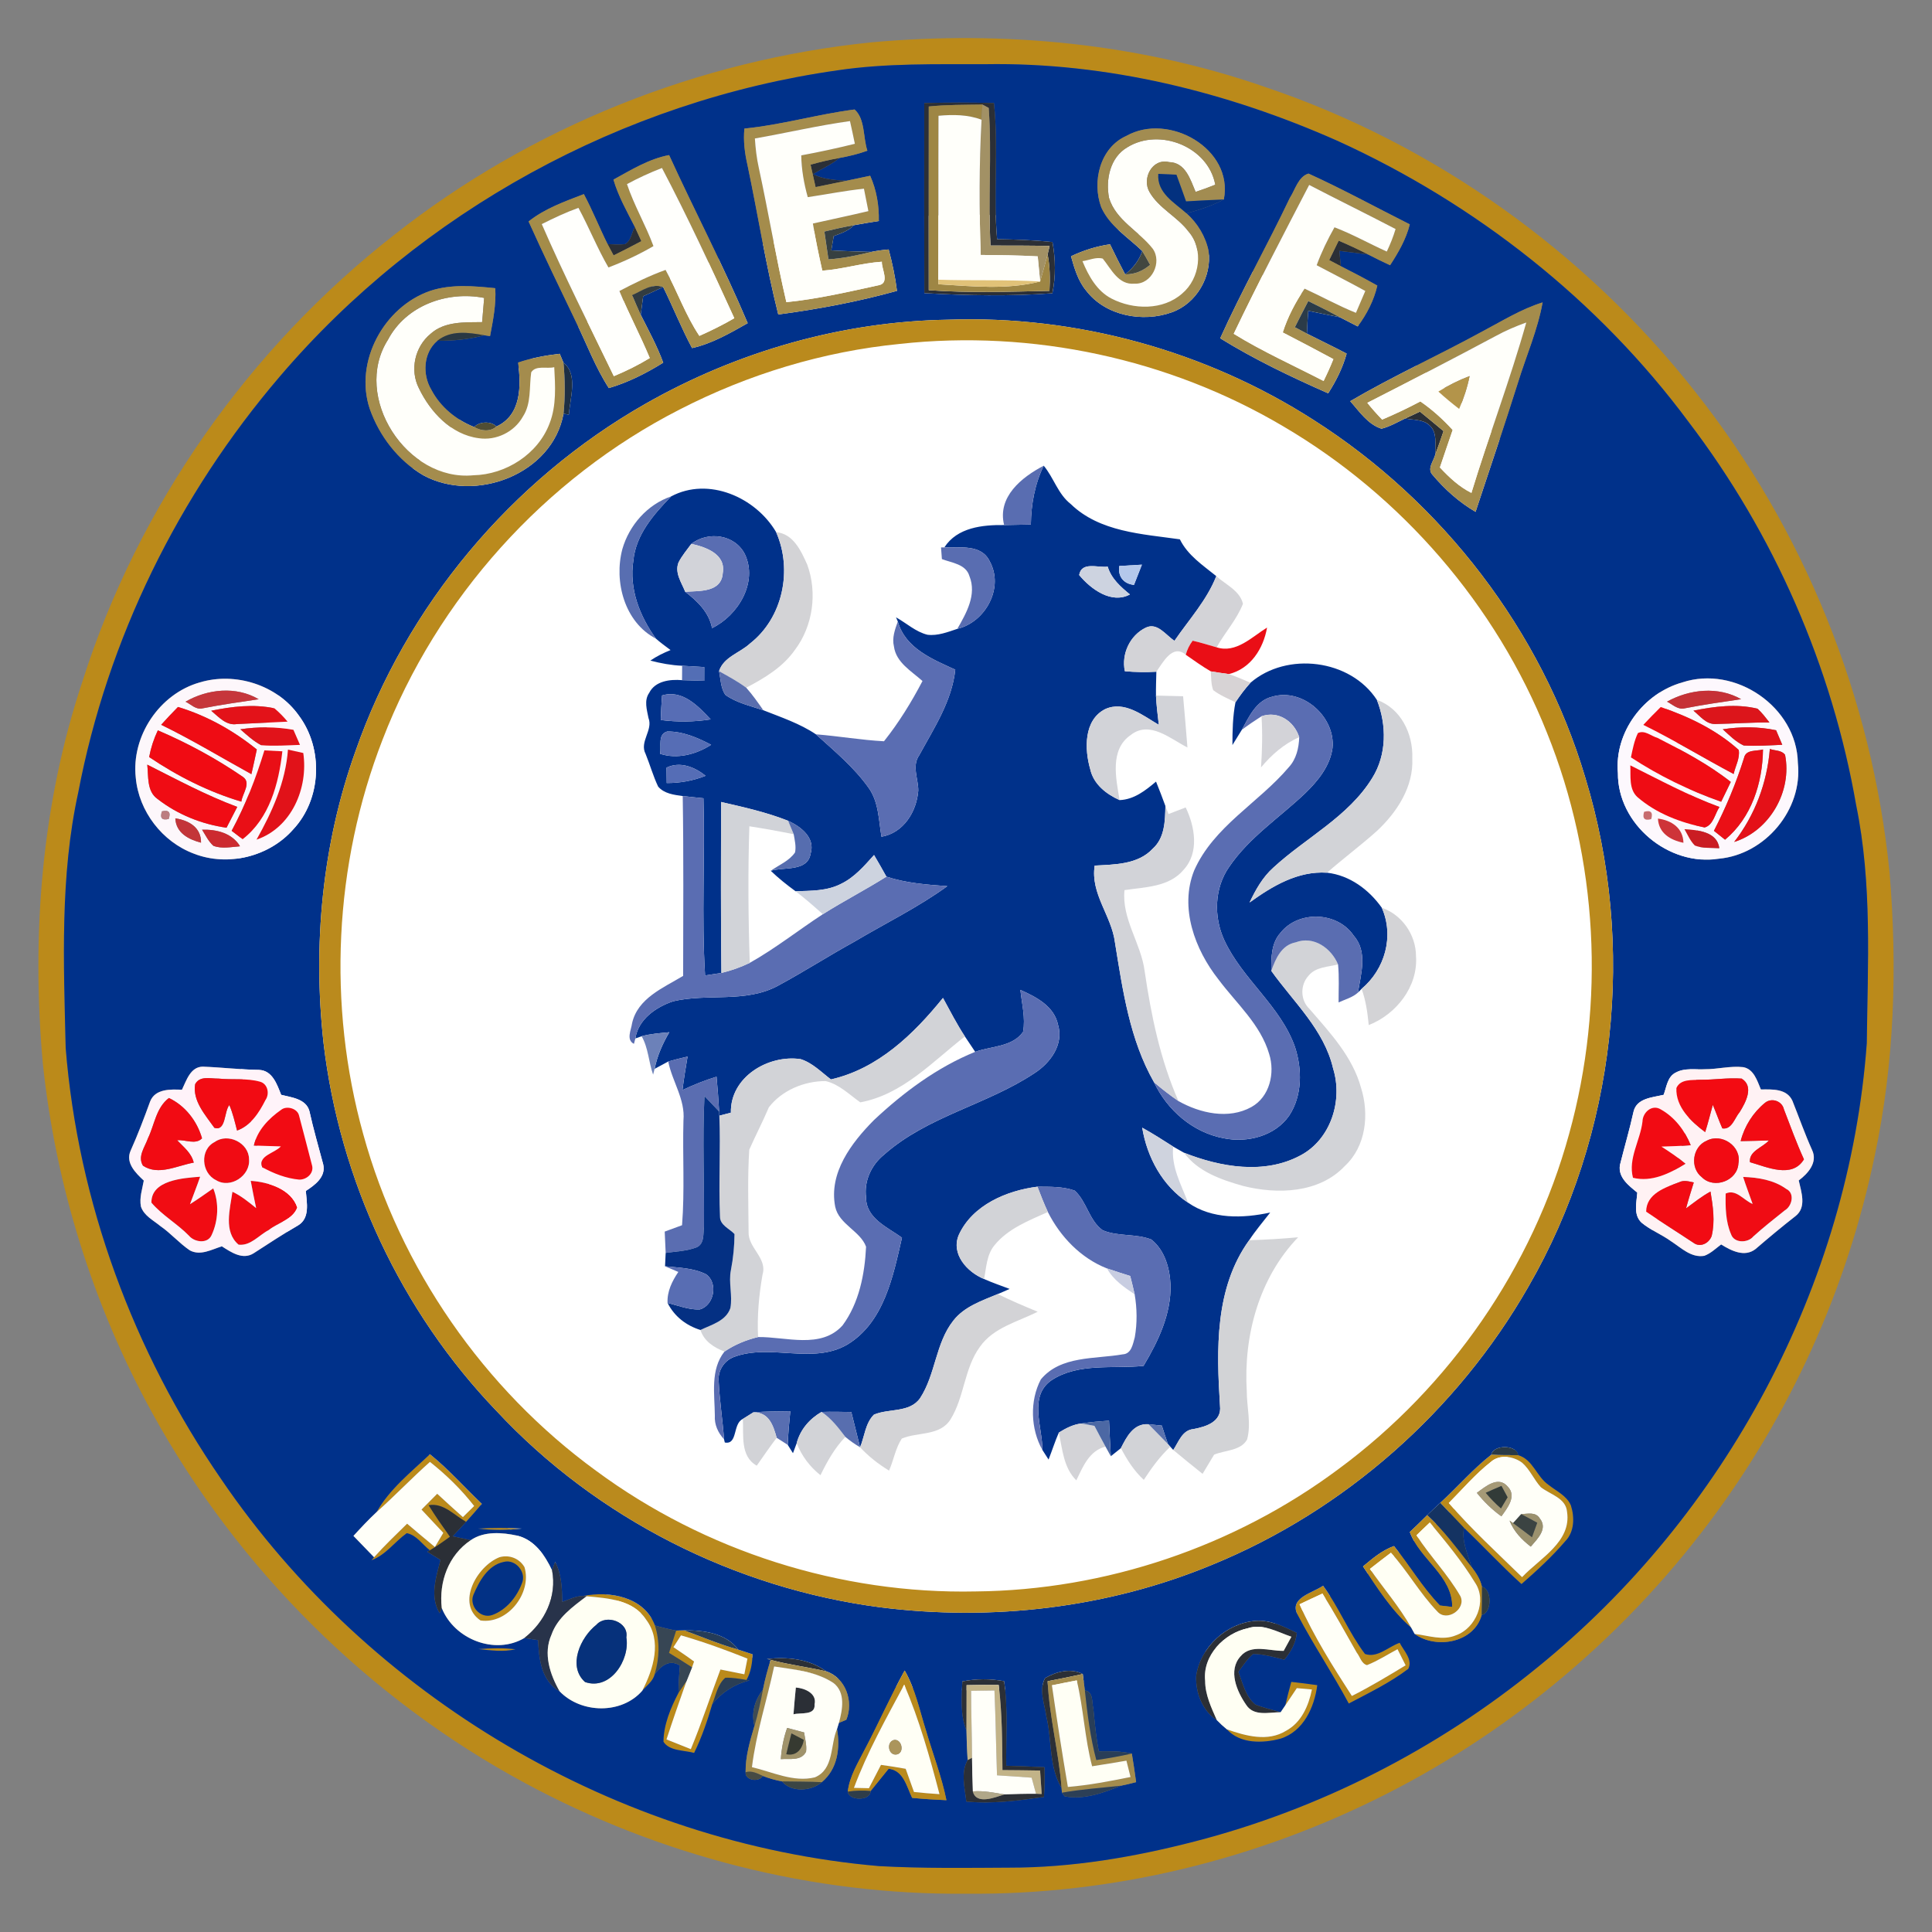 <?xml version="1.0" encoding="utf-8"?>
<!-- Generator: Adobe Illustrator 16.0.0, SVG Export Plug-In . SVG Version: 6.00 Build 0)  -->
<!DOCTYPE svg PUBLIC "-//W3C//DTD SVG 1.1//EN" "http://www.w3.org/Graphics/SVG/1.1/DTD/svg11.dtd">
<svg version="1.1" id="Layer_1" xmlns="http://www.w3.org/2000/svg" xmlns:xlink="http://www.w3.org/1999/xlink" x="0px" y="0px"
	 width="400px" height="400px" viewBox="0 0 400 400" enable-background="new 0 0 400 400" xml:space="preserve">
<rect x="0" y="0" width="400" height="400" fill="#808080" stroke="none"/>
<circle fill="#FFFFFF" cx="200.721" cy="197.206" r="152.761"/>
<g>
	<path fill="#BB8A1A" d="M180.48,8.76c27.401-2.471,55.379,0.189,81.44,9.25c34.971,11.779,66.211,34.079,89.02,63.05
		c22.562,28.45,36.691,63.439,40.271,99.569c1.631,19.54,1.03,39.381-3.06,58.602c-5.7,27.58-17.59,53.858-34.569,76.34
		c-17.521,23.25-40.341,42.5-66.279,55.709c-26.9,13.73-57.08,21.103-87.301,20.791c-31.721,0.32-63.391-7.84-91.271-22.891
		c-32.359-17.449-59.5-44.42-77.21-76.642C19.26,270.26,11.53,245.5,8.87,220.199C6.48,193.65,8.59,166.48,17.06,141.11
		c11.55-36.4,34.49-68.99,64.561-92.49C109.91,26.31,144.65,12.4,180.48,8.76 M173.4,14.56c-44.46,6.3-86.319,29.22-115.46,63.38
		C36.97,102.45,22.24,132.34,16.2,164.07c-3.801,17.36-3.021,35.26-2.601,52.901c2.55,31.897,14.04,62.92,32.17,89.239
		c30.63,45.039,81.94,75.46,136.26,80.148c8.98,0.49,17.98,0.361,26.96,0.312c12.972,0.02,25.841-2.181,38.359-5.421
		c25.881-6.67,50.211-19.108,70.91-36c38.938-31.479,64.59-79.239,68.24-129.27c0.188-16.411,1.141-33.041-2.189-49.222
		c-4.99-28.72-17-56.18-34.67-79.359c-18.69-25.23-44.17-45.25-72.701-58.23C254.07,19.02,229.109,12.87,204,13.29
		C193.79,13.32,183.52,13.05,173.4,14.56 M77.97,313.061c2.7-4.791,7.11-8.25,11.04-11.98c3.87,3.119,7.16,6.859,10.75,10.279
		c-1.06,1.26-2.15,2.5-3.26,3.721c-2.46-1.358-4.69-4-7.76-3.438c1.369,2.24,2.89,4.369,4.409,6.52c-1.34,1-2.71,1.959-4.149,2.812
		c-1.55-1.183-2.8-3.183-4.79-3.541c-2.5,1.791-4.33,4.5-7.3,5.6l0.54-0.619c2.159-2.43,4.52-4.67,6.84-6.948
		c1.91,1.619,3.81,3.237,5.75,4.828c0.58-0.979,1.16-1.949,1.739-2.931c-1.51-1.6-3.01-3.209-4.51-4.819
		c1.08-1.091,2.17-2.181,3.25-3.271c1.76,1.631,3.53,3.24,5.32,4.83c0.77-0.771,1.55-1.539,2.33-2.299
		c-2.65-3.42-5.771-6.441-9.15-9.132C85.24,306.02,81.75,309.699,77.97,313.061 M308.77,301.16c1.84,0.141,3.681,0.09,5.531,0.109
		c3.049,0.84,3.83,4.44,6.27,6.121c1.63,1.309,3.779,2.24,4.66,4.26c0.789,2.459,0.761,5.49-1.16,7.439
		c-2.75,3.211-5.881,6.09-9.061,8.871c-4.109-3.73-7.891-7.802-11.9-11.642c-1.639-1.729-3.27-3.471-4.92-5.188
		C301.77,307.869,304.939,304.16,308.77,301.16 M308.67,302.67c-3.199,2.511-5.851,5.632-8.711,8.511
		c4.701,5.451,10.031,10.33,15.172,15.35c3.67-3.91,10.26-7.309,9.309-13.528c-0.25-2.882-3.51-3.58-5.43-5.101
		c-1.439-1.58-2.25-3.65-3.869-5.062C313.311,301.471,310.471,301.061,308.67,302.67 M98.96,316.471c3.02-0.183,6.05-0.17,9.08,0
		C105.02,316.83,101.97,316.841,98.96,316.471 M103.4,322.41c2-0.58,4.141,0.222,5.19,2.052c1.6,5.34-3.51,11.879-9.11,11.038
		C94.33,332,98.76,324.23,103.4,322.41 M104.29,323.382c-3.24,0.657-5.07,3.979-6.261,6.789c-0.97,2.291,1.431,5.051,3.891,4.198
		c2.89-1.059,5.06-3.688,6.12-6.528C109.08,325.561,106.74,322.712,104.29,323.382 M268.65,334.302c-1.83-3.5,3.17-4.49,5.279-6
		c3.27,4.479,5.34,9.709,8.67,14.129c2.562,0.91,4.859-1.51,7.189-2.312c0.801,1.621,2.78,3.49,1.78,5.4
		c-3.791,2.881-8.121,4.961-12.319,7.18C275.91,346.449,271.93,340.57,268.65,334.302 M269.061,332.15
		c2.959,6.65,6.89,12.869,10.83,18.98c3.818-1.92,7.479-4.132,11.129-6.343c-0.549-1.118-1.108-2.237-1.68-3.34
		c-2.09,1.121-4.101,2.42-6.32,3.301c-1.17-0.311-1.438-1.75-2.119-2.59c-2.319-4.1-4.61-8.221-7.1-12.229
		C272.221,330.65,270.641,331.4,269.061,332.15 M120.71,330.43c5.56-1.101,12.68,0.188,14.89,6.108
		c1.04,3.302,0.94,6.83-0.07,10.121c-0.34,1.431-1.649,2.32-2.56,3.392c2.31-4.472,4.16-10.33,0.771-14.771
		c-2.681-4.09-7.9-4.379-12.29-4.789L120.71,330.43 M139.99,337.591c0.42-0.011,1.26-0.029,1.68-0.039
		c3.7,1.379,7.35,2.91,11.16,3.979c1,0.32,1.989,0.65,2.989,0.98c-0.079,1.84-0.34,3.67-1.26,5.301c-1.46-0.23-2.92-0.51-4.39-0.451
		c-1.59,1.361-1.95,3.59-2.7,5.461c-1.02,3.449-2.17,6.859-3.76,10.101c-2.08-0.57-5.141-0.359-6.351-2.312
		c0.03-3.539,1.49-7.02,3.11-10.119c0.55-0.819,1.1-1.631,1.66-2.43c-1.42,4.01-2.82,8.029-4.14,12.07
		c1.68,0.67,3.359,1.34,5.039,2.01c2.25-5.42,4.061-11.01,6.131-16.49c1.649,0.34,3.3,0.66,4.949,0.99
		c0.21-1.09,0.431-2.17,0.641-3.25c-4.51-1.801-9.09-3.461-13.76-4.812c-0.391,0.609-1.171,1.83-1.561,2.449
		c1.43,0.972,2.88,1.933,4.271,2.972c-0.11,0.301-0.311,0.899-0.421,1.198c-1.579-1.02-3.17-2.01-4.77-2.987
		C139.01,340.671,139.5,339.132,139.99,337.591 M99,341.421c2.58-0.181,5.18-0.261,7.75,0.041
		C104.21,342.061,101.56,341.68,99,341.421 M267.35,348.212c1.801,0.198,3.59,0.42,5.381,0.68c-0.6,4.59-2.86,9.58-7.61,11.08
		c-3.681,0.99-8.341,1.108-11.119-1.933c3.891,1.361,8.49,2.65,12.278,0.291c3.171-1.721,4.65-5.17,5.341-8.541
		c-1.039-0.1-2.091-0.198-3.129-0.278c-0.791,1.2-1.58,2.391-2.392,3.58C266.48,351.449,266.9,349.83,267.35,348.212L267.35,348.212
		z"/>
	<path fill="#00318A" d="M173.4,14.56C183.52,13.05,193.79,13.32,204,13.29c25.108-0.42,50.069,5.73,72.938,15.88
		c28.531,12.98,54.011,33,72.701,58.23c17.67,23.18,29.68,50.64,34.67,79.36c3.33,16.18,2.379,32.81,2.189,49.221
		c-3.65,50.029-29.302,97.789-68.24,129.271c-20.699,16.891-45.029,29.329-70.91,36c-12.52,3.239-25.389,5.438-38.359,5.42
		c-8.979,0.051-17.979,0.18-26.96-0.312c-54.319-4.689-105.63-35.11-136.26-80.149c-18.13-26.319-29.62-57.342-32.17-89.239
		c-0.42-17.642-1.2-35.541,2.601-52.901c6.04-31.73,20.77-61.62,41.739-86.13C87.08,43.78,128.94,20.86,173.4,14.56 M191.36,21.34
		c0,13.12-0.029,26.23,0.011,39.351c8.819,0.51,17.689,0.67,26.511,0.03c0.719-3.5,0.658-7.101,0.02-10.61
		c-3.811-0.4-7.641-0.53-11.461-0.59c-0.84-9.38,0.351-18.82-0.66-28.19C200.97,21.21,196.16,21.21,191.36,21.34 M154.12,26.62
		c-0.25,2.54,0.069,5.08,0.64,7.55c2.17,10.301,3.8,20.721,6.37,30.94c8.27-1.1,16.54-2.65,24.58-4.89
		c-0.36-2.9-0.971-5.75-1.721-8.57c-1.199,0.09-2.399,0.26-3.579,0.5c-2.771-0.08-5.53-0.14-8.301-0.311
		c0.17-0.989,0.33-1.979,0.5-2.96c1.48-0.56,3.061-1.06,4.17-2.25c1.721-0.33,3.44-0.6,5.171-0.869
		c0.069-3.221-0.471-6.421-1.79-9.37c-1.631,0.33-3.261,0.68-4.891,1.029c-2.359-0.13-4.78-0.27-6.92-1.359
		c1.79-1.15,3.79-1.971,5.43-3.351c1.96-0.359,3.921-0.819,5.801-1.51c-0.92-2.74-0.431-6.57-2.65-8.53
		C169.28,23.65,161.82,25.86,154.12,26.62 M233.199,28.14c-5.488,2.449-7.16,9.51-5.189,14.8c1.75,3.89,5.529,6.17,8.49,9.04
		c-0.66,1.95-1.931,3.569-3.551,4.819c-1.08-2.05-2.13-4.119-3.13-6.22c-2.811,0.4-5.53,1.26-8.079,2.48
		c0.698,2.489,1.438,5.06,3.118,7.09c4.021,5.27,11.73,6.68,17.761,4.51c5.061-1.8,8.311-7.36,7.61-12.64
		c-0.6-3.021-2.291-5.811-4.58-7.851c2.66-0.699,5.289-1.58,7.73-2.87C255.439,30.77,241.93,23.21,233.199,28.14 M127.01,37.19
		c1.01,3.46,2.8,6.6,4.43,9.79c-0.68,1.16-0.76,2.89-2.04,3.569c-1.199,0.141-2.409,0.04-3.609-0.01
		c-1.7-3.42-3.11-6.979-4.91-10.35c-3.97,1.53-8.07,2.97-11.44,5.66c3.16,7.01,6.511,13.93,9.84,20.859
		c2.21,4.57,4,9.36,6.771,13.641c4-1.17,7.74-3.07,11.26-5.261c-1.26-3.449-3.02-6.659-4.66-9.92c0.16-1.279,0.33-2.55,0.511-3.83
		c1.38-0.619,2.77-1.26,4.13-1.92c2.06,4.181,3.79,8.53,5.989,12.65c4.15-0.93,7.86-3.09,11.521-5.16
		c-4.98-11.8-10.95-23.149-16.271-34.8C134.34,32.9,130.69,35.17,127.01,37.19 M267.039,41c-4.64,9.761-9.97,19.19-14.408,29.04
		c7.119,4.4,14.719,8.021,22.358,11.391c1.642-2.561,3.011-5.29,3.82-8.221c-2.721-1.43-5.5-2.75-8.229-4.14
		c0.061-1.58,0.159-3.15,0.278-4.72c2.181,0.46,4.371,0.92,6.562,1.34c1.221,0.64,2.438,1.27,3.68,1.89
		c1.881-2.53,3.351-5.359,4.062-8.45c-2.48-1.409-5.011-2.729-7.562-4.02c-0.109-1.05-0.209-2.11-0.299-3.17
		c1.979,0.25,3.959,0.49,5.949,0.74c1.5,0.779,3.01,1.52,4.551,2.229c1.719-2.63,3.309-5.38,4.08-8.46
		c-6.99-3.51-13.861-7.28-20.971-10.51C268.779,36.58,268.16,39.28,267.039,41 M89.11,60.21C79.53,63.48,73.3,74.84,76.54,84.61
		c1.979,5.65,5.89,10.729,11.08,13.78c10.729,5.85,26.77-0.17,29.05-12.74l1.109,0.21c0.23-3.38,1.95-8.44-1.119-10.75
		c-0.19-0.46-0.57-1.4-0.771-1.86c-2.92,0.33-5.83,0.87-8.62,1.811c0.63,4.819,0.7,10.859-4.479,13.239
		c-1.16-1.149-3.5-1.05-4.62,0.11c-3.73-1.47-6.98-4.13-8.86-7.7c-1.89-3.149-1.689-7.66,1.23-10.149c3.27,0.01,6.55-0.28,9.71-1.15
		c0.3,0.04,0.91,0.13,1.21,0.17c0.62-3.27,1.279-6.569,1.08-9.91C98.09,59.22,93.45,58.79,89.11,60.21 M306.73,68.72
		c-8.989,4.909-18.34,9.159-27.18,14.34c1.889,2.12,3.639,4.8,6.469,5.7c1.74-0.431,3.291-1.36,4.9-2.11
		c1.688,0.33,3.721,0.13,5.051,1.42c1.699,1.49,1.059,3.979,1.209,5.97c-0.299,1.36-1.82,3-0.57,4.29c2.521,3,5.49,5.66,8.892,7.641
		c2.959-8.91,5.949-17.801,8.778-26.75c1.701-5.53,4.07-10.881,5.103-16.61C314.881,64.01,310.881,66.54,306.73,68.72 M196.29,66.19
		c-21.92,0.35-43.66,6.58-62.69,17.43c-27.74,15.79-49.52,41.8-60.02,71.97c-6.891,19.261-8.841,40.101-6.591,60.382
		c3.33,28.358,16.04,55.59,35.841,76.188c20.689,22.199,49.33,36.681,79.38,40.609c23.171,2.941,47.159,0.17,68.779-8.809
		c27.392-11.211,50.74-31.861,65.431-57.531c18.26-31.562,22.43-70.721,11.77-105.521c-9.039-30.34-29.528-56.939-56.18-73.93
		C249.641,72.62,222.859,65.25,196.29,66.19 M41.32,141.3C33,143.67,27.16,152.42,28.11,161.01c0.62,6.96,5.49,13.289,12.03,15.729
		c7.03,2.75,15.61,0.63,20.58-5.04c5.88-6.29,6.271-16.729,1.13-23.58C57.37,141.8,48.68,139.06,41.32,141.3 M348.32,141.28
		c-8.041,2.25-14.1,10.33-13.35,18.76c-0.08,10.58,10.52,19.37,20.889,17.75c9.611-0.87,17.41-10.16,16.371-19.81
		C372.029,146.37,359.26,137.67,348.32,141.28 M37.67,225.619c-2.37-0.1-5.54-0.229-6.59,2.433c-1.24,3.42-2.53,6.817-4.021,10.147
		c-1.16,2.531,1.021,4.65,2.71,6.23c-0.31,1.77-0.95,3.561-0.59,5.381c0.63,1.899,2.55,2.819,4,4.02c2.18,1.5,3.92,3.551,6.11,5.039
		c2.189,1.191,4.52-0.17,6.64-0.83c1.91,1.222,4.311,2.881,6.58,1.441c3.05-1.972,6.08-3.971,9.229-5.791
		c2.48-1.51,1.771-4.709,1.58-7.119c1.87-1.211,4.2-2.91,3.601-5.49c-0.98-3.68-2.04-7.33-2.86-11.041
		c-0.7-2.549-3.71-2.828-5.85-3.369c-0.86-2.159-1.8-5.051-4.59-5.159c-3.891-0.062-7.75-0.529-11.63-0.671
		C39.42,220.859,38.59,223.721,37.67,225.619 M347.02,222.029c-1.799,0.82-1.969,3-2.58,4.641c-2.289,0.552-5.569,0.67-6.229,3.472
		c-0.818,3.709-1.898,7.358-2.818,11.049c-0.44,2.59,1.83,4.281,3.59,5.721c-0.141,2.07-0.86,4.619,0.9,6.24
		c1.859,1.539,4.139,2.43,6.09,3.84c2.09,1.34,4.16,3.48,6.889,3.01c1.33-0.489,2.361-1.51,3.48-2.35
		c2.09,1.299,4.881,2.729,7.15,0.93c2.698-2.319,5.438-4.608,8.25-6.801c2.34-1.83,1.198-4.979,0.67-7.379
		c1.909-1.43,3.971-3.721,2.77-6.281c-1.51-3.35-2.721-6.817-4.09-10.229c-1.17-2.541-4.18-2.353-6.521-2.33
		c-0.76-1.791-1.45-4.23-3.67-4.621c-2.659-0.299-5.301,0.451-7.95,0.43C350.971,221.49,348.84,221.061,347.02,222.029
		 M308.77,301.16c-3.83,3-7,6.709-10.58,9.972c-0.91,0.84-1.809,1.688-2.698,2.559c-1.181,1.191-2.392,2.35-3.601,3.51
		c2.09,5.66,8.879,9.09,8.771,15.5c-0.632-0.08-1.9-0.229-2.541-0.299c-3.619-3.721-6.261-8.27-9.511-12.301
		c-2.448,0.871-4.438,2.57-6.409,4.211c2.961,4.459,5.891,9.09,9.95,12.639c0.181,0.34,0.55,1,0.74,1.34
		c4.42,3.201,12.299,1.861,13.879-3.938c2.142-0.4,2.16-5.359,0.051-5.82c-0.319-1.549-1.221-2.879-2.149-4.108
		c-0.789-2.632-2.08-5.279-1.562-8.101c4.011,3.84,7.791,7.91,11.9,11.642c3.18-2.781,6.311-5.66,9.061-8.871
		c1.92-1.949,1.949-4.98,1.16-7.439c-0.881-2.02-3.031-2.951-4.66-4.26c-2.438-1.681-3.221-5.281-6.27-6.121
		C314.061,299.07,309.141,299.08,308.77,301.16 M77.97,313.061c-1.68,1.559-3.24,3.24-4.79,4.93c1.41,1.48,2.84,2.949,4.271,4.42
		l-0.54,0.619c2.97-1.1,4.8-3.809,7.3-5.6c1.99,0.358,3.24,2.358,4.79,3.541l-0.53,0.309c0.91,0.562,1.82,1.121,2.73,1.683
		c-0.91,3.6-2.25,7.539-0.19,11.02l0.45-1.061c2.58,6.479,11.02,9.801,17.1,6.211c0.72,0.108,2.141,0.33,2.851,0.438
		c0.17,3.939,0.659,8.43,4.46,10.609c4.449,4.608,12.81,4.791,17.1-0.129c0.91-1.07,2.22-1.961,2.56-3.392
		c1.301-1.778,3.091-3.198,5.24-1.83c-0.17,1.882-0.279,3.771-0.3,5.66c-1.62,3.101-3.08,6.58-3.11,10.119
		c1.21,1.951,4.271,1.74,6.351,2.312c1.59-3.24,2.74-6.65,3.76-10.101c1.98-2.461,4.62-4.149,7.69-4.91l-0.601-0.1
		c0.92-1.631,1.18-3.461,1.26-5.301c-1-0.33-1.989-0.66-2.989-0.98c-2.49-3.41-7.23-4.029-11.16-3.979
		c-0.42,0.01-1.26,0.028-1.681,0.039c-1.489-0.271-2.949-0.629-4.39-1.052c-2.21-5.92-9.33-7.209-14.89-6.108
		c-1.51,0-2.9,0.75-4.3,1.221c-0.061-2.82-0.131-5.729-1.48-8.281c-0.16,0.433-0.479,1.302-0.63,1.74
		c-1.48-3.139-3.63-6.279-7.2-7.17c-3.13-0.68-6.85-0.979-9.64,0.941c-1.24-0.271-2.49-0.541-3.73-0.812c0.92-1,1.84-2,2.771-2.99
		c1.109-1.221,2.2-2.461,3.26-3.721c-3.59-3.42-6.88-7.16-10.75-10.279C85.08,304.811,80.67,308.27,77.97,313.061 M98.96,316.471
		c3.01,0.369,6.06,0.358,9.08,0C105.01,316.302,101.98,316.289,98.96,316.471 M268.65,334.302
		c3.279,6.27,7.261,12.147,10.601,18.397c4.199-2.219,8.528-4.299,12.319-7.18c1-1.91-0.979-3.779-1.78-5.4
		c-2.33,0.802-4.629,3.222-7.189,2.312c-3.33-4.42-5.399-9.65-8.67-14.129C271.82,329.811,266.82,330.802,268.65,334.302
		 M247.65,346.99c-0.121,3.472,1.271,7.181,4.271,9.129c0.649,0.683,1.34,1.32,2.08,1.92c2.778,3.041,7.438,2.923,11.119,1.933
		c4.75-1.5,7.012-6.49,7.61-11.08c-1.791-0.26-3.58-0.48-5.381-0.68c-0.449,1.618-0.869,3.237-1.25,4.879
		c-0.24,0.35-0.719,1.061-0.959,1.41c-1.75-0.529-3.551-0.91-5.24-1.591c-2.041-1.68-2.6-4.43-3.52-6.77
		c0.959-1.291,1.85-2.66,3.067-3.711c2.201,0.031,4.33,0.66,6.451,1.188c1.34-1.608,2.4-3.43,2.58-5.549
		c-2.67-1.291-5.451-2.721-8.49-2.49C253.939,336.02,248.539,340.99,247.65,346.99 M99,341.421c2.56,0.26,5.21,0.641,7.75,0.041
		C104.18,341.16,101.58,341.24,99,341.421 M158.77,343.462l0.78,0.198c-0.62,2.029-1.19,4.08-1.59,6.16
		c-1.69,2.17-2.46,4.799-1.76,7.521c-0.921,3.121-1.87,6.278-1.83,9.58c-0.17,1.711,2.81,2.141,3.54,0.76
		c1.29,0.5,2.64,0.891,4.01,1.141c1.92,2.33,6.07,2.039,8.22,0.16c3.28-2.729,3.83-7.02,3.16-11.01c0.1-0.32,0.29-0.961,0.39-1.271
		c0.38-0.16,1.141-0.479,1.53-0.639c1.58-3.76-0.14-8.711-4.17-10.031C167.52,343.421,163.01,343.02,158.77,343.462 M187.3,345.869
		c-2.92,5.302-5.36,10.843-8.18,16.191c-1.44,2.85-3.221,5.639-3.601,8.879c0.25,1.961,4.74,1.941,4.73-0.129
		c1.25-1.531,2.479-3.08,3.729-4.611c3.09,0.32,3.74,3.711,4.87,6.031c2.36,0.23,4.72,0.379,7.101,0.48
		c-1.011-4.961-2.86-9.691-4.271-14.541C190.37,354.02,189.5,349.68,187.3,345.869 M216.369,347.439
		c-1.351,2.521-0.068,5.371,0.28,7.99c1.181,4.891,0.459,10.27,3.14,14.75l0.069,0.979l0.57,0.75
		c3.93,0.789,8.031-0.721,11.66-2.198c1.051-0.212,2.09-0.462,3.131-0.74c-0.271-1.98-0.561-3.951-0.891-5.92
		c-2.25-0.5-4.552-0.49-6.83-0.461c-0.58-2.91-0.851-5.869-1.131-8.812c-0.341-1.289,0.051-3.549-1.761-3.779
		c-0.147-1.141-0.289-2.27-0.43-3.409C221.66,345.311,218.68,346.07,216.369,347.439 M199.23,348.119
		c-0.08,3.381-0.479,6.91,0.87,10.121c0.03,2.049,0.101,4.109,0.24,6.16c-1.47,2.629-0.581,5.779-0.271,8.59
		c5.37,0.529,10.75-0.188,16.071-0.951c0.129-2.059,0.16-4.108,0.101-6.157c-2.642-0.132-5.271-0.23-7.91-0.302
		c-0.09-5.84,0.399-11.711-0.439-17.51C205.02,347.539,202.09,347.552,199.23,348.119 M216.09,96.42
		c2.08,2.49,2.949,5.87,5.59,7.931c5.99,5.81,14.801,6.199,22.6,7.31c1.632,3.32,4.75,5.36,7.541,7.62
		c-1.971,5.01-5.659,9.01-8.659,13.39c-1.791-1.159-3.529-3.87-5.92-2.729c-3.302,1.58-5.109,5.46-4.351,9.03
		c2.17,0.189,4.351,0.239,6.521,0.1c-0.041,1.65-0.101,3.29-0.08,4.94c0.1,2.029,0.35,4.039,0.59,6.06
		c-3.289-1.92-7.119-5.08-11.119-3.25c-4.441,2.26-4.281,8.3-3.08,12.44c0.689,3.109,3.309,5.149,6.08,6.39
		c3-0.12,5.35-1.99,7.539-3.83c0.67,1.67,1.33,3.34,1.938,5.04c-0.049,3.07-0.129,6.61-2.6,8.83c-3.08,3.32-7.879,3.28-12.039,3.52
		c-0.91,5.86,3.5,10.36,4.199,15.92c1.608,9.891,3.041,20.102,8.09,28.94c2.73,5.789,8.051,10.4,14.43,11.59
		c4.882,1,10.603-0.438,13.552-4.688c2.729-4.132,2.698-9.57,1.221-14.15c-2.99-8.58-10.941-14.08-14.682-22.23
		c-2.189-4.779-2.039-10.739,1.03-15.109c4.15-6.12,10.459-10.22,15.75-15.25c2.619-2.55,5.14-5.61,5.65-9.351
		c0.647-6.43-6.17-12.54-12.512-10.63c-3.318,0.811-4.779,4.16-6.279,6.87c-0.629,1.05-1.279,2.101-1.93,3.13
		c0-2.96,0.061-5.939,0.629-8.85c0.94-1.42,1.961-2.78,3.11-4.05c7.529-6.48,20.689-4.891,26.17,3.56
		c2.05,5.19,2.062,11.33-0.961,16.16c-4.938,8.04-13.719,12.33-20.479,18.56c-2.211,1.971-3.67,4.58-4.92,7.221
		c4.709-3.391,9.979-6.57,16.039-6.17c4.68,0.529,8.67,3.489,11.34,7.26c2.59,5.89,0.66,12.729-4.189,16.791l-0.75,0.77
		c0.619-3.869,2.05-8.47-0.871-11.77c-3.34-5.01-11.459-5.3-15.17-0.601c-1.93,2.141-1.93,5.181-1.897,7.881
		c4.619,6.479,10.93,12.17,12.799,20.221c2.051,6.608-0.48,14.67-6.779,17.99c-7.471,4.01-16.541,2.42-24.09-0.562
		c-0.561-0.32-1.68-0.949-2.24-1.27c-2.11-1.353-4.221-2.701-6.42-3.92c1.01,6.159,4.209,12.059,9.5,15.528
		c4.98,3.461,11.32,3.261,17,2.039c-1.471,1.892-3.03,3.722-4.35,5.73c-7.16,9.92-6.771,22.67-6.041,34.291
		c0.391,3.309-2.9,4.319-5.49,4.809c-2.35,0.211-3.07,2.67-4.188,4.33l-0.609-0.67l-0.48-0.539c-0.461-1.27-0.87-2.561-1.28-3.84
		c-0.689-0.07-2.06-0.211-2.75-0.281c-3.109-0.209-4.529,2.592-5.72,4.951c-0.52,0.42-1.569,1.25-2.09,1.67
		c-0.141-2.461-0.26-4.91-0.371-7.359c-1.92,0.14-3.85,0.289-5.75,0.591c-1.698,0.188-3.219,1-4.647,1.879
		c-0.791,1.819-1.392,3.721-2.121,5.58c-0.32-0.5-0.949-1.49-1.271-1.98c0.021-4.738-2.93-11.17,1.921-14.469
		c5.629-3.642,12.68-2.291,19.01-2.941c3.039-5.09,5.75-10.738,5.59-16.799c-0.15-3.42-1.189-7.16-3.98-9.371
		c-3.198-1.26-6.868-0.568-10.059-1.908c-2.83-2.012-3.291-5.961-5.811-8.221c-2.462-0.871-5.132-0.779-7.701-0.801
		c-6.379,0.801-13.42,3.791-16.26,9.93c-1.739,3.98,1.711,7.762,5.211,9.182c1.729,0.771,3.52,1.38,5.288,2.05
		c-0.809,0.371-1.639,0.721-2.459,1.069c-3.291,1.382-6.93,2.58-9.199,5.5c-3.7,4.681-3.65,11.119-6.88,16.052
		c-2.16,3.079-6.461,2.079-9.551,3.409c-1.79,1.761-1.939,4.521-2.87,6.761c-0.619-2.431-1.229-4.871-1.819-7.302
		c-2.061-0.038-4.11-0.09-6.16-0.02c-2.49,1.439-4.41,3.66-5.15,6.469c-0.189,0.521-0.58,1.551-0.77,2.07
		c-0.271-0.43-0.811-1.289-1.08-1.719c0.08-2.33,0.3-4.65,0.53-6.961c-2.551,0.03-5.101,0.03-7.641,0.221
		c-0.54,0.34-1.63,1.02-2.18,1.369c-2.15,0.971-1.01,5.391-3.74,4.881l-0.16-0.67c-0.29-4.01-0.92-8-1.109-12.021
		c-0.21-2.141,1.12-4.239,3.109-5c7.551-2.871,16.301,1.609,23.5-2.569c7.63-4.603,9.5-14.121,11.341-22.15
		c-2.971-2.15-7.461-3.99-7.431-8.311c-0.46-3.41,1.09-6.75,3.73-8.879c8.989-7.972,21.279-10.312,31.14-16.871
		c3.26-2.101,6.08-5.91,4.881-9.97c-0.791-3.891-4.521-5.801-7.801-7.262c0.291,2.871,1.08,5.781,0.561,8.67
		c-2.2,3.16-6.6,2.951-9.92,4.15c-0.711-1.06-1.43-2.119-2.13-3.181c-1.68-2.569-3.08-5.288-4.54-7.979
		c-6.069,7.51-13.46,14.67-23.199,16.871c-2-1.51-3.83-3.441-6.28-4.201c-6.7-0.979-14.59,3.711-14.431,11.09
		c-0.6,0.16-1.789,0.461-2.39,0.621l-0.04-0.859c-0.13-2.409-0.33-4.811-0.54-7.211c-2.42,0.73-4.77,1.689-7.06,2.761
		c0.29-2.32,0.66-4.629,1.06-6.931c-1.34,0.312-2.68,0.631-4,1.021c-0.71,0.381-2.12,1.141-2.819,1.52
		c0.529-2.698,1.649-5.219,3.039-7.578c-1.93,0.181-3.859,0.31-5.729,0.828L131.55,215c0.59-3.961,4.27-6.5,7.81-7.688
		c7.12-1.701,14.98,0.399,21.67-3.201c5.391-2.898,10.551-6.229,15.921-9.179c6.409-3.801,13.13-7.08,19.18-11.46
		c-4.25-0.311-8.54-0.631-12.61-1.971c-0.83-1.51-1.689-3-2.56-4.479c-2.04,2.27-4.09,4.67-6.9,6c-2.88,1.47-6.2,1.399-9.35,1.5
		c-1.8-1.311-3.53-2.69-5.13-4.23c2.75-0.84,7.63,0.24,8.25-3.56c1.01-3.311-2.051-5.61-4.67-6.8c-4.48-1.771-9.19-2.82-13.87-3.891
		c-0.011,11.8-0.08,23.601,0.069,35.399c-1.13,0.18-2.26,0.36-3.38,0.521c-0.76-12.211,0.011-24.461-0.34-36.69
		c-1.43-0.15-2.87-0.29-4.29-0.46c-1.8-0.24-3.85-0.49-5.09-1.96c-1.04-2.19-1.69-4.53-2.6-6.771c-1.32-2.5,1.59-4.899,0.6-7.43
		c-0.33-1.71-0.95-3.63,0.15-5.2c1.239-2.479,4.33-2.84,6.8-2.63c1.53,0.03,3.06,0.09,4.59,0.14c0-0.71,0.01-2.14,0.01-2.85
		c-1.53-0.09-3.06-0.17-4.58-0.271c-2.229-0.1-4.43-0.5-6.58-1.069c1.301-0.9,2.721-1.59,4.181-2.181
		c-1.03-0.77-2.07-1.52-3.03-2.369c-3.36-4.631-5.59-10.36-4.67-16.16c0.51-5.36,4.22-9.58,7.81-13.28
		c7.75-4.14,17.53,0.19,21.75,7.4c3.45,7.819,1.4,17.76-5.43,23.069c-2.09,1.94-5.45,2.76-6.39,5.71c0.34,1.63,0.33,3.46,1.29,4.891
		c2.319,1.68,5.199,2.29,7.88,3.199c3.689,1.46,7.56,2.75,10.88,4.98c3.85,3.479,7.92,6.84,10.939,11.11
		c2.08,2.93,2.061,6.68,2.641,10.1c4.58-0.79,7.29-5.21,7.62-9.57c0.01-2.439-1.37-5.09,0.199-7.31
		c3.061-5.62,6.761-11.19,7.46-17.71c-4.739-2.17-10.35-4.42-11.899-9.97l-0.37-0.86c2.17,1.19,4.06,3,6.51,3.6
		c2.13,0.261,4.19-0.56,6.181-1.22c5.869-1.41,9.738-8.56,6.689-14.02c-1.711-3.551-6.151-2.74-9.371-2.851
		c2.67-4.13,7.891-4.68,12.371-4.62c1.84-0.029,3.689-0.069,5.539-0.109C213.48,104.4,214.25,100.22,216.09,96.42 M143.13,112.6
		c-0.92,1.27-1.96,2.47-2.66,3.88c-0.82,2.13,0.64,4.14,1.4,6.04c2.529,1.96,4.92,4.229,5.55,7.52c5.39-2.6,9.56-9.49,6.79-15.319
		C152.12,110.64,146.63,109.92,143.13,112.6 M223.43,119.05c2.381,2.9,6.701,6.091,10.51,4.021c-1.93-1.58-3.858-3.271-4.6-5.75
		C227.311,117.59,223.92,116.19,223.43,119.05 M231.74,117.18c-0.329,2.17,0.869,3.68,3.039,3.92c0.552-1.4,1.103-2.79,1.642-4.19
		C234.859,116.99,233.301,117.08,231.74,117.18 M137.07,143.99c-0.119,1.69-0.22,3.38-0.27,5.08c3.43,0.44,6.91,0.41,10.33-0.13
		C144.54,146.17,141.28,142.71,137.07,143.99 M138.14,151.45c-2.04,0.6-1.149,3.05-1.479,4.61c3.54,1.189,7.52,0.109,10.569-1.86
		C144.42,152.72,141.37,151.41,138.14,151.45 M138,158.93c0.01,0.79,0.029,2.39,0.04,3.189c2.75,0.01,5.479-0.479,8.05-1.5
		C143.82,158.8,140.82,157.58,138,158.93L138,158.93z"/>
	<path fill="#2B2F36" d="M191.36,21.34c4.801-0.13,9.61-0.13,14.419-0.01c1.011,9.37-0.18,18.811,0.66,28.19
		c3.82,0.06,7.65,0.189,11.461,0.59c0.64,3.51,0.699,7.11-0.02,10.61c-8.82,0.64-17.691,0.479-26.511-0.03
		C191.33,47.57,191.36,34.46,191.36,21.34 M192.29,22.05c-0.011,12.681-0.021,25.351,0,38.03c8.31,0.601,16.671,0.32,24.988,0.141
		c0.142-2.53,0.103-5.07-0.379-7.551c0.101-0.439,0.312-1.31,0.41-1.739c-4.08-0.101-8.16-0.091-12.229-0.091
		c-0.552-9.489,0.311-19.02-0.381-28.489c-0.33-0.17-0.97-0.53-1.3-0.7C199.69,21.71,195.98,21.67,192.29,22.05 M167.82,34.09
		c1.96-0.55,3.95-1.02,5.96-1.38c-1.64,1.38-3.64,2.2-5.43,3.351c2.141,1.09,4.561,1.229,6.92,1.359c-2.14,0.44-4.27,0.87-6.41,1.32
		C168.51,37.19,168.16,35.64,167.82,34.09 M131.44,46.98c0.46,0.979,0.9,1.97,1.351,2.95c-1.9,1.01-3.82,1.989-5.75,2.949
		c-0.42-0.779-0.84-1.56-1.25-2.34c1.2,0.05,2.41,0.15,3.609,0.01C130.68,49.87,130.76,48.14,131.44,46.98 M277.16,49.83
		c2.061,0.88,4.1,1.82,6.09,2.851c-1.99-0.25-3.972-0.49-5.949-0.74c0.09,1.06,0.188,2.12,0.299,3.17
		c-0.811-0.41-1.608-0.83-2.399-1.26C275.85,52.51,276.5,51.17,277.16,49.83 M290.92,86.65c1.02-0.49,2.039-0.96,3.061-1.43
		c1.64,1.329,3.271,2.68,4.89,4.04c-0.539,1.6-1.091,3.199-1.689,4.779c-0.149-1.99,0.49-4.479-1.209-5.97
		C294.641,86.78,292.609,86.98,290.92,86.65 M88.74,311.641c3.069-0.562,5.3,2.08,7.76,3.438c-0.931,0.99-1.851,1.99-2.771,2.99
		c1.24,0.271,2.49,0.539,3.73,0.812c-4.62,3.1-6.61,8.608-6,14.039l-0.45,1.061c-2.06-3.479-0.72-7.42,0.19-11.02
		c-0.91-0.562-1.82-1.121-2.73-1.683L89,320.97c1.439-0.853,2.81-1.812,4.149-2.812C91.63,316.01,90.11,313.882,88.74,311.641
		 M247.65,346.99c0.89-6,6.289-10.971,12.34-11.41c3.039-0.229,5.82,1.199,8.49,2.49c-0.18,2.119-1.24,3.939-2.58,5.549
		c-2.121-0.528-4.25-1.157-6.45-1.188c-1.22,1.051-2.109,2.42-3.068,3.711c0.92,2.34,1.479,5.09,3.52,6.77
		c1.689,0.681,3.49,1.062,5.24,1.591c-2.399,0-5.551,0.909-7.121-1.511c-1.938-2.791-3.84-7.149-1.17-10.08
		c2.211-2.621,5.98-1.051,8.92-1.121c0.531-0.979,1.062-1.948,1.601-2.92c-2.879-0.969-5.908-2.799-9.021-1.76
		c-4.899,1.041-9.399,5.641-8.84,10.891c0,2.882,1.279,5.539,2.41,8.119C248.92,354.171,247.529,350.462,247.65,346.99
		 M158.77,343.462c4.24-0.441,8.75-0.041,12.28,2.567c-3.81-0.889-7.71-1.35-11.5-2.369L158.77,343.462 M216.369,347.439
		c2.311-1.369,5.291-2.129,7.811-0.85c-2.42,0.541-4.85,1.01-7.279,1.489c0.369,7.439,2.312,14.681,2.89,22.101
		c-2.681-4.48-1.959-9.859-3.14-14.75C216.301,352.811,215.02,349.962,216.369,347.439 M199.23,348.119
		c2.86-0.567,5.79-0.58,8.661-0.049c0.84,5.799,0.351,11.67,0.439,17.51c2.641,0.07,5.27,0.17,7.909,0.302
		c0.062,2.049,0.029,4.1-0.1,6.157c-5.32,0.763-10.701,1.48-16.071,0.951c-0.31-2.811-1.199-5.961,0.271-8.59l0.91-0.471
		c0.028,2.319,0.061,4.641,0.17,6.961c0.699,2.85,4.58,1.24,6.51,0.619c2.189-0.08,4.371-0.15,6.57-0.129l1.17,0.049
		c-0.119-1.629-0.23-3.25-0.33-4.859c-2.601-0.051-5.199-0.07-7.789-0.09c-0.062-5.881-0.062-11.781-0.781-17.631
		c-2.219-0.029-4.43-0.021-6.649,0.041c-0.021,3.108-0.021,6.229-0.021,9.35C198.75,355.029,199.15,351.5,199.23,348.119
		 M164.77,349.382c1.83,0.129,4.41,1.219,3.88,3.479c0.2,2.392-2.89,1.66-4.37,2.07C164.42,353.07,164.59,351.221,164.77,349.382
		L164.77,349.382z"/>
	<path fill="#9E8644" d="M192.29,22.05c3.689-0.38,7.399-0.34,11.109-0.399c-0.069,1.04-0.131,2.09-0.18,3.14
		c-2.861-1.08-5.921-1.09-8.911-0.819c-0.05,11.31,0.01,22.63-0.05,33.939l0.04,0.94c6.989,0.42,14.181,1.18,21.05-0.57
		c0.531-1.87,1.062-3.73,1.551-5.61c0.48,2.48,0.521,5.021,0.379,7.551c-8.317,0.18-16.679,0.46-24.988-0.141
		C192.27,47.4,192.28,34.73,192.29,22.05L192.29,22.05z"/>
	<path fill="#A29165" d="M203.4,21.65c0.33,0.17,0.97,0.53,1.3,0.7c0.69,9.47-0.171,19,0.381,28.489
		c4.069,0,8.149-0.01,12.229,0.091c-0.1,0.43-0.311,1.3-0.41,1.739c-0.489,1.88-1.02,3.74-1.551,5.61c-0.17-1.73-0.33-3.47-0.5-5.2
		c-3.93-0.21-7.869-0.28-11.799-0.29c-0.32-9.33-0.353-18.68,0.17-28C203.27,23.74,203.33,22.69,203.4,21.65L203.4,21.65z"/>
	<path fill="#A48C4C" d="M154.12,26.62c7.699-0.76,15.159-2.97,22.81-3.95c2.22,1.96,1.73,5.79,2.65,8.53
		c-1.88,0.69-3.841,1.15-5.801,1.51c-2.01,0.36-4,0.83-5.96,1.38c0.341,1.551,0.69,3.101,1.04,4.65c2.141-0.45,4.271-0.88,6.41-1.32
		c1.63-0.35,3.26-0.699,4.891-1.029c1.319,2.949,1.859,6.149,1.79,9.37c-1.73,0.27-3.45,0.539-5.171,0.869
		c-2.05,0.36-4.079,0.811-6.1,1.311c0.28,1.92,0.56,3.84,0.84,5.75c3.01-0.18,5.96-0.83,8.891-1.54c1.18-0.24,2.38-0.41,3.579-0.5
		c0.75,2.82,1.36,5.67,1.721,8.57c-8.04,2.239-16.311,3.79-24.58,4.89c-2.57-10.22-4.2-20.64-6.37-30.94
		C154.19,31.7,153.87,29.16,154.12,26.62 M156.29,28.67c0.13,2.051,0.37,4.101,0.819,6.11c2,9.24,3.551,18.57,5.7,27.78
		c6.48-0.65,12.86-2.141,19.22-3.53c2.211-0.51,0.461-3.36,0.551-4.84c-4.16,0.27-8.17,1.56-12.33,1.85
		c-0.73-3.24-1.41-6.49-1.95-9.76c3.83-0.86,7.67-1.66,11.49-2.57c-0.3-1.54-0.61-3.09-0.92-4.64c-3.91,0.4-7.75,1.18-11.63,1.75
		c-0.79-2.82-1.301-5.72-1.351-8.65c3.72-0.689,7.42-1.489,11.101-2.399c-0.32-1.57-0.66-3.141-1.011-4.7
		C169.36,25.98,162.86,27.52,156.29,28.67 M267.039,41c1.121-1.72,1.739-4.42,3.871-5.06c7.108,3.229,13.979,7,20.971,10.51
		c-0.771,3.08-2.361,5.83-4.08,8.46c-1.541-0.71-3.051-1.45-4.551-2.229c-1.99-1.03-4.029-1.971-6.09-2.851
		c-0.66,1.34-1.312,2.681-1.961,4.021c0.791,0.43,1.59,0.85,2.399,1.26c2.551,1.29,5.08,2.61,7.562,4.02
		c-0.711,3.091-2.181,5.92-4.062,8.45c-1.24-0.62-2.459-1.25-3.68-1.89c-2.17-1.16-4.351-2.28-6.562-3.351
		c-0.938,1.79-1.868,3.601-2.77,5.41c0.82,0.44,1.649,0.88,2.49,1.32c2.729,1.39,5.51,2.71,8.229,4.14
		c-0.811,2.931-2.18,5.66-3.82,8.221c-7.641-3.37-15.239-6.99-22.358-11.391C257.07,60.19,262.4,50.76,267.039,41 M271.051,38.29
		c-5.312,10.221-10.65,20.431-15.621,30.82c5.971,3.68,12.391,6.55,18.609,9.77c0.729-1.479,1.41-2.989,2.021-4.529
		c-3.479-1.86-6.961-3.721-10.479-5.521c1.028-3.24,2.631-6.25,4.52-9.069c3.562,1.63,6.99,3.55,10.631,5.01
		c0.64-1.51,1.289-3.021,1.939-4.53c-3.33-1.84-6.722-3.55-10.07-5.33c1-2.72,2.271-5.33,3.689-7.85c3.729,1.42,7.2,3.39,10.83,5.02
		c0.721-1.51,1.342-3.06,1.819-4.66C283.01,44.32,276.99,41.38,271.051,38.29 M306.73,68.72c4.15-2.181,8.15-4.71,12.65-6.11
		c-1.031,5.729-3.4,11.08-5.103,16.61c-2.829,8.949-5.819,17.84-8.778,26.75c-3.4-1.98-6.369-4.641-8.892-7.641
		c-1.25-1.29,0.271-2.93,0.57-4.29c0.6-1.58,1.15-3.18,1.689-4.779c-1.619-1.36-3.25-2.711-4.89-4.04
		c-1.021,0.47-2.041,0.939-3.061,1.43c-1.609,0.75-3.16,1.68-4.9,2.11c-2.83-0.9-4.58-3.58-6.469-5.7
		C288.391,77.88,297.74,73.63,306.73,68.72 M309.631,69.59c-8.801,4.71-17.66,9.28-26.541,13.811c0.961,1.21,1.99,2.36,3.07,3.47
		c2.688-1.14,5.33-2.39,7.909-3.76c2.459,1.689,4.681,3.7,6.689,5.91c-0.9,2.59-1.76,5.18-2.641,7.76c1.909,2.05,3.979,4,6.521,5.27
		c3.601-11.819,8.021-23.39,11.359-35.279C313.811,67.55,311.67,68.47,309.631,69.59 M159.55,343.66
		c3.79,1.021,7.69,1.48,11.5,2.369c4.03,1.32,5.75,6.271,4.17,10.031c-0.39,0.16-1.15,0.479-1.53,0.639
		c0.74-2.688,1.431-6.299-1.13-8.26c-3.62-2.4-8.1-2.76-12.28-3.42c-1.489,6.961-3.72,13.77-4.6,20.85
		c4.24,0.99,8.61,3.191,13.03,2.111c4-1.67,3.149-6.67,4.59-10.01c0.67,3.99,0.12,8.278-3.16,11.01c-2.74-0.141-5.479-0.1-8.22-0.16
		c-1.37-0.25-2.72-0.641-4.01-1.141c-1.101-0.521-2.301-1.16-3.54-0.76c-0.04-3.302,0.909-6.459,1.83-9.58
		c0.729-2.472,1.279-4.99,1.76-7.521C158.36,347.74,158.93,345.689,159.55,343.66L159.55,343.66z"/>
	<path fill="#FFFFFA" d="M194.31,23.97c2.99-0.271,6.05-0.261,8.911,0.819c-0.521,9.32-0.49,18.67-0.17,28
		c3.93,0.01,7.869,0.08,11.799,0.29c0.17,1.73,0.33,3.47,0.5,5.2c-7.02-0.42-14.061-0.14-21.09-0.37
		C194.32,46.6,194.26,35.28,194.31,23.97 M156.29,28.67c6.569-1.149,13.069-2.689,19.689-3.6c0.351,1.56,0.69,3.13,1.01,4.7
		c-3.68,0.91-7.38,1.71-11.1,2.399c0.05,2.931,0.561,5.83,1.35,8.65c3.881-0.57,7.721-1.35,11.631-1.75
		c0.31,1.55,0.619,3.1,0.92,4.64c-3.82,0.91-7.66,1.71-11.49,2.57c0.54,3.27,1.22,6.52,1.95,9.76c4.16-0.29,8.17-1.58,12.33-1.85
		c-0.091,1.479,1.659,4.33-0.551,4.84c-6.359,1.39-12.739,2.88-19.22,3.53c-2.149-9.21-3.7-18.54-5.7-27.78
		C156.66,32.77,156.42,30.72,156.29,28.67 M233.43,30.48c6.621-4.08,16.73-0.13,18.18,7.76c-1.34,0.54-2.688,1.04-4.069,1.49
		c-1.09-2.561-2.101-6.11-5.5-6.17c-3.511-0.851-5.689,3.439-4.029,6.229c1.938,3.36,5.74,5.061,8.051,8.141
		c3.219,3.659,2.359,9.77-1.291,12.83c-3.969,3.52-10.119,3.39-14.639,1.06c-3.051-1.58-4.762-4.7-6.021-7.75
		c1.382-0.18,2.812-0.92,4.211-0.521c1.75,2.16,3.24,5.5,6.57,5.181c3.57,0.189,5.779-4.46,3.76-7.25
		c-2.84-3.641-7.621-5.851-9.041-10.51C228.881,37.15,229.83,32.56,233.43,30.48 M271.051,38.29c5.938,3.09,11.959,6.03,17.889,9.13
		c-0.479,1.601-1.1,3.15-1.819,4.66c-3.629-1.63-7.101-3.6-10.83-5.02c-1.42,2.52-2.689,5.13-3.689,7.85
		c3.351,1.78,6.74,3.49,10.07,5.33c-0.65,1.51-1.301,3.021-1.939,4.53c-3.641-1.46-7.069-3.38-10.631-5.01
		c-1.889,2.819-3.49,5.829-4.52,9.069c3.52,1.8,7,3.66,10.479,5.521c-0.61,1.54-1.291,3.05-2.021,4.529
		c-6.22-3.22-12.64-6.09-18.609-9.77C260.4,58.72,265.74,48.51,271.051,38.29 M80.33,70.33c3.739-7.1,12.26-10.149,19.91-8.649
		c-0.131,1.67-0.28,3.34-0.421,5.01c-3.64,0.05-7.779-0.19-10.68,2.43c-3.25,2.67-4.33,7.47-2.42,11.24
		c2.36,4.93,6.7,9.62,12.36,10.36c3.62,0.56,7.399-1.271,9.18-4.471c1.78-2.72,1.28-6.1,1.72-9.16c0.95-1.529,3.24-0.68,4.771-1.069
		c0.21,3.89,0.479,7.95-0.971,11.649c-2.399,6.37-9.06,10.591-15.77,10.73C84.26,99.75,72.78,82.19,80.33,70.33 M309.631,69.59
		c2.039-1.119,4.18-2.04,6.369-2.819c-3.34,11.89-7.761,23.46-11.359,35.279c-2.541-1.27-4.611-3.22-6.521-5.27
		c0.881-2.58,1.739-5.17,2.641-7.76c-2.01-2.21-4.23-4.221-6.689-5.91c-2.579,1.37-5.221,2.62-7.909,3.76
		c-1.08-1.109-2.109-2.26-3.07-3.47C291.971,78.87,300.83,74.3,309.631,69.59 M297.801,81.07c1.379,1.26,2.818,2.45,4.299,3.59
		c0.961-2.189,1.689-4.46,2.17-6.8C302.01,78.71,299.85,79.8,297.801,81.07L297.801,81.07z"/>
	<path fill="#A28C51" d="M233.199,28.14c8.729-4.931,22.239,2.63,20.182,13.159c-2.611,0.091-5.211,0.24-7.82,0.391
		c-0.649-1.851-1.319-3.68-1.99-5.521c-1.25-0.06-2.51-0.12-3.76-0.17c-0.311,3.95,3.299,5.9,5.84,8.17
		c2.289,2.04,3.98,4.83,4.58,7.851c0.699,5.279-2.551,10.84-7.61,12.64c-6.029,2.17-13.738,0.76-17.761-4.51
		c-1.68-2.03-2.42-4.601-3.118-7.09c2.549-1.221,5.27-2.08,8.079-2.48c1,2.101,2.05,4.17,3.13,6.22c1.95,0.04,3.7-0.71,5.17-1.97
		c-0.529-0.96-1.05-1.92-1.619-2.85c-2.961-2.87-6.74-5.15-8.49-9.04C226.039,37.65,227.711,30.59,233.199,28.14 M233.43,30.48
		c-3.6,2.08-4.549,6.67-3.82,10.49c1.42,4.659,6.201,6.869,9.041,10.51c2.021,2.79-0.188,7.439-3.76,7.25
		c-3.33,0.319-4.82-3.021-6.57-5.181c-1.399-0.399-2.829,0.341-4.211,0.521c1.261,3.05,2.972,6.17,6.021,7.75
		c4.52,2.33,10.67,2.46,14.639-1.06c3.65-3.061,4.51-9.171,1.291-12.83c-2.311-3.08-6.11-4.78-8.051-8.141
		c-1.66-2.79,0.52-7.08,4.029-6.229c3.399,0.06,4.41,3.609,5.5,6.17c1.381-0.45,2.729-0.95,4.069-1.49
		C250.16,30.35,240.051,26.4,233.43,30.48L233.43,30.48z"/>
	<path fill="#A48C49" d="M127.01,37.19c3.68-2.021,7.33-4.29,11.52-5.08c5.32,11.65,11.29,23,16.271,34.8
		c-3.66,2.07-7.37,4.23-11.521,5.16c-2.199-4.12-3.93-8.47-5.989-12.65c-2.32-0.83-4.391,0.811-6.41,1.69
		c0.58,1.36,1.149,2.72,1.77,4.06c1.641,3.261,3.4,6.471,4.66,9.92c-3.52,2.19-7.26,4.091-11.26,5.261
		c-2.771-4.28-4.561-9.07-6.771-13.641c-3.329-6.93-6.68-13.85-9.84-20.859c3.37-2.69,7.471-4.13,11.44-5.66
		c1.8,3.37,3.21,6.93,4.91,10.35c0.41,0.78,0.83,1.561,1.25,2.34c1.93-0.96,3.85-1.939,5.75-2.949
		c-0.45-0.98-0.891-1.971-1.351-2.95C129.81,43.79,128.02,40.65,127.01,37.19 M129.81,38.12c1.48,4.42,3.87,8.46,5.48,12.83
		c-2.98,1.74-6.101,3.2-9.32,4.42c-2.31-3.99-4.02-8.29-6.21-12.34c-2.61,0.94-5.12,2.12-7.59,3.37
		c4.62,10.64,9.87,21.02,14.92,31.479c2.57-1.069,5.07-2.3,7.439-3.75c-1.949-4.689-4.35-9.18-6.289-13.88
		c3.1-1.63,6.26-3.18,9.56-4.37c2.45,4.49,4.14,9.391,7,13.66c2.47-1.1,4.89-2.29,7.229-3.66c-4.779-10.46-9.63-20.92-14.979-31.1
		C134.57,35.74,132.15,36.85,129.81,38.12L129.81,38.12z"/>
	<path fill="#FFFFFC" d="M129.81,38.12c2.34-1.27,4.76-2.38,7.24-3.34c5.35,10.18,10.2,20.64,14.979,31.1
		c-2.34,1.37-4.76,2.561-7.229,3.66c-2.86-4.27-4.55-9.17-7-13.66c-3.3,1.19-6.46,2.74-9.56,4.37c1.939,4.7,4.34,9.19,6.289,13.88
		c-2.369,1.45-4.869,2.681-7.439,3.75c-5.05-10.46-10.3-20.84-14.92-31.479c2.47-1.25,4.979-2.43,7.59-3.37
		c2.19,4.05,3.9,8.35,6.21,12.34c3.22-1.22,6.34-2.68,9.32-4.42C133.68,46.58,131.29,42.54,129.81,38.12L129.81,38.12z"/>
	<path fill="#03317F" d="M239.811,36c1.25,0.05,2.51,0.11,3.76,0.17c0.671,1.841,1.341,3.67,1.99,5.521
		c2.609-0.15,5.209-0.3,7.82-0.391c-2.441,1.29-5.07,2.171-7.73,2.87C243.109,41.9,239.5,39.95,239.811,36L239.811,36z"/>
	<path fill="#374041" d="M170.68,47.94c2.021-0.5,4.05-0.95,6.1-1.311c-1.109,1.19-2.689,1.69-4.17,2.25
		c-0.17,0.98-0.33,1.971-0.5,2.96c2.771,0.171,5.53,0.23,8.301,0.311c-2.931,0.71-5.881,1.36-8.891,1.54
		C171.24,51.78,170.96,49.86,170.68,47.94L170.68,47.94z"/>
	<path fill="#424740" d="M236.5,51.98c0.569,0.93,1.09,1.89,1.619,2.85c-1.47,1.26-3.22,2.01-5.17,1.97
		C234.57,55.55,235.84,53.93,236.5,51.98L236.5,51.98z"/>
	<path fill="#E1C278" d="M194.26,57.91c7.029,0.23,14.07-0.05,21.09,0.37c-6.869,1.75-14.061,0.99-21.05,0.57L194.26,57.91
		L194.26,57.91z"/>
	<path fill="#A48C4D" d="M89.11,60.21c4.341-1.42,8.98-0.989,13.431-0.54c0.2,3.341-0.46,6.641-1.08,9.91
		c-0.3-0.04-0.91-0.13-1.21-0.17c-3.28-0.58-6.9-1.12-9.71,1.15c-2.92,2.489-3.12,7-1.23,10.149c1.88,3.57,5.13,6.23,8.86,7.7
		c1.399,0.84,3.33,1.05,4.62-0.11c5.18-2.38,5.109-8.42,4.479-13.239c2.79-0.94,5.7-1.48,8.62-1.811c0.2,0.46,0.58,1.4,0.771,1.86
		c0.33,3.5,0.359,7.04,0.01,10.54c-2.28,12.57-18.32,18.59-29.05,12.74c-5.19-3.051-9.101-8.13-11.08-13.78
		C73.3,74.84,79.53,63.48,89.11,60.21 M80.33,70.33C72.78,82.19,84.26,99.75,98.01,98.4c6.71-0.14,13.37-4.36,15.77-10.73
		c1.45-3.699,1.181-7.76,0.971-11.649c-1.53,0.39-3.82-0.46-4.771,1.069c-0.439,3.061,0.061,6.44-1.72,9.16
		c-1.78,3.2-5.56,5.03-9.18,4.471c-5.66-0.74-10-5.431-12.36-10.36c-1.91-3.771-0.83-8.57,2.42-11.24c2.9-2.62,7.04-2.38,10.68-2.43
		c0.141-1.67,0.29-3.34,0.421-5.01C92.59,60.18,84.07,63.23,80.33,70.33 M216.9,348.08c2.431-0.479,4.859-0.948,7.279-1.489
		c0.141,1.141,0.281,2.27,0.43,3.409c0.521,4.841,1.121,9.689,2.371,14.4c2.459-0.371,4.92-0.791,7.351-1.35
		c0.33,1.969,0.619,3.938,0.891,5.92c-1.041,0.278-2.08,0.528-3.131,0.74c-4.08,0.459-8.18,0.729-12.23,1.448l-0.069-0.979
		C219.211,362.76,217.27,355.52,216.9,348.08 M217.789,348.93c1.012,7.031,2.11,14.041,3.301,21.041
		c4.371-0.361,8.68-1.191,12.971-2.062c-0.281-1.131-0.57-2.26-0.85-3.381c-2.371,0.4-4.73,0.801-7.103,1.16
		c-1.539-5.84-1.77-11.92-3.18-17.779C221.211,348.24,219.5,348.57,217.789,348.93L217.789,348.93z"/>
	<path fill="#323C41" d="M130.88,61.11c2.02-0.88,4.09-2.521,6.41-1.69c-1.36,0.66-2.75,1.301-4.13,1.92
		c-0.181,1.28-0.351,2.551-0.511,3.83C132.03,63.83,131.46,62.47,130.88,61.11L130.88,61.11z"/>
	<path fill="#2B3B48" d="M268.09,67.75c0.899-1.81,1.83-3.62,2.77-5.41c2.211,1.07,4.392,2.19,6.562,3.351
		c-2.189-0.42-4.381-0.88-6.562-1.34c-0.118,1.569-0.219,3.14-0.278,4.72C269.74,68.63,268.91,68.19,268.09,67.75L268.09,67.75z"/>
	<path fill="#BA8A1D" d="M196.29,66.19c26.568-0.94,53.351,6.43,75.72,20.79c26.65,16.99,47.141,43.59,56.18,73.93
		c10.66,34.8,6.49,73.959-11.77,105.521c-14.689,25.67-38.039,46.319-65.43,57.531c-21.621,8.979-45.609,11.75-68.78,8.809
		c-30.05-3.93-58.69-18.41-79.38-40.609c-19.801-20.6-32.511-47.83-35.84-76.188c-2.25-20.281-0.301-41.121,6.59-60.382
		c10.5-30.17,32.279-56.18,60.02-71.97C152.63,72.77,174.37,66.54,196.29,66.19 M186.33,71.2c-15.891,1.561-31.42,6.28-45.61,13.58
		c-27.94,14.27-50.26,39.09-61.52,68.37c-10.04,25.86-11.431,54.93-4,81.65c7.64,27.789,24.96,52.779,48.25,69.738
		c22.51,16.611,50.579,25.552,78.55,24.951c26.881-0.25,53.59-9.278,75.141-25.35c23.01-16.972,40.17-41.75,47.719-69.341
		c7.552-27.211,5.99-56.9-4.58-83.101c-10.51-26.41-30.079-49.05-54.579-63.42C242,74.25,213.699,68.2,186.33,71.2 M295.49,313.689
		c3.48,3.191,6.261,7.041,9.181,10.73c0.93,1.229,1.83,2.561,2.149,4.108c0.011,1.941-0.01,3.871-0.051,5.82
		c-1.58,5.801-9.459,7.141-13.879,3.938c2.809,0.32,5.779,1.451,8.549,0.281c4.15-1.471,6.511-7.121,3.951-10.899
		c-2.701-4.449-6.061-8.449-9.361-12.449c-0.93,0.869-1.85,1.76-2.76,2.647c2.812,4.343,6.5,8.093,9.08,12.593
		c1.301,2.618-2.799,5.448-4.77,3.18c-3.591-3.73-6.132-8.32-9.601-12.16c-1.461,1.109-2.91,2.219-4.35,3.35
		c2.809,4.052,6.1,7.802,8.52,12.119c-4.061-3.549-6.989-8.18-9.951-12.639c1.972-1.641,3.962-3.34,6.41-4.211
		c3.25,4.031,5.892,8.58,9.511,12.301c0.641,0.07,1.909,0.219,2.541,0.299c0.108-6.41-6.681-9.84-8.771-15.5
		C293.1,316.039,294.311,314.882,295.49,313.689 M187.3,345.869c2.2,3.812,3.07,8.15,4.38,12.302c1.41,4.85,3.26,9.579,4.271,14.541
		c-2.381-0.103-4.74-0.25-7.101-0.48c-1.13-2.32-1.78-5.711-4.87-6.031c-1.25,1.531-2.479,3.08-3.729,4.611
		c-1.57-0.16-3.16-0.1-4.73,0.129c0.38-3.24,2.16-6.029,3.601-8.879C181.94,356.712,184.38,351.171,187.3,345.869 M187.21,348.789
		c-3.73,6.98-7.65,13.941-10.41,21.371c0.78,0.021,2.33,0.052,3.1,0.07c0.841-1.611,1.681-3.221,2.5-4.83
		c1.71,0.23,3.41,0.5,5.11,0.812c0.56,1.6,1.14,3.198,1.72,4.799c1.75,0.188,3.511,0.34,5.28,0.451
		C192.51,363.789,190.33,356.08,187.21,348.789L187.21,348.789z"/>
	<path fill="#2A3843" d="M90.54,70.56c2.81-2.271,6.43-1.73,9.71-1.15C97.09,70.28,93.81,70.57,90.54,70.56L90.54,70.56z"/>
	<path fill="#1D2F44" d="M116.66,75.11c3.069,2.31,1.35,7.37,1.119,10.75l-1.109-0.21C117.02,82.15,116.99,78.61,116.66,75.11
		L116.66,75.11z"/>
	<path fill="#B3944A" d="M297.801,81.07c2.049-1.271,4.209-2.36,6.469-3.21c-0.479,2.34-1.209,4.61-2.17,6.8
		C300.619,83.52,299.18,82.33,297.801,81.07L297.801,81.07z"/>
	<path fill="#514E34" d="M98.17,88.41c1.12-1.16,3.46-1.26,4.62-0.11C101.5,89.46,99.57,89.25,98.17,88.41L98.17,88.41z"/>
	<path fill="#596DB1" d="M207.891,108.71c-1.44-5.85,3.639-9.91,8.199-12.29c-1.84,3.801-2.609,7.98-2.66,12.181
		C211.58,108.64,209.73,108.68,207.891,108.71 M194.83,113.34l0.689-0.01c3.221,0.11,7.66-0.7,9.371,2.851
		c3.049,5.46-0.82,12.609-6.689,14.02c1.869-3.26,4.06-7.08,2.51-10.92c-0.73-2.5-3.65-2.74-5.701-3.53
		C194.96,115.15,194.87,113.94,194.83,113.34L194.83,113.34z"/>
	<path fill="#586EB1" d="M128.85,113.69c1.41-4.93,5.18-9.25,10.09-10.91c-3.59,3.7-7.3,7.92-7.81,13.28
		c-0.92,5.8,1.31,11.529,4.67,16.16C129.3,128.85,127.07,120.41,128.85,113.69 M155.98,292.4c2.54-0.189,5.09-0.189,7.641-0.221
		c-0.23,2.311-0.45,4.631-0.53,6.961c-0.57-0.361-1.72-1.091-2.29-1.461C160.08,295.07,159.2,292.391,155.98,292.4L155.98,292.4z"/>
	<path fill="#D3D3D6" d="M160.69,110.18c3.551,0.31,5.16,3.869,6.44,6.72c2.13,5.82,1.189,12.72-2.57,17.68
		c-2.49,3.55-6.29,5.82-10.06,7.8c-1.771-1.3-3.71-2.359-5.63-3.42c0.939-2.949,4.3-3.77,6.39-5.71
		C162.09,127.94,164.14,118,160.69,110.18 M286.09,187.94c4.188,1.45,7.08,5.62,7.08,10.05c0.438,6.271-4.101,12.021-9.789,14.241
		c-0.25-2.551-0.592-5.09-1.48-7.5C286.75,200.67,288.68,193.83,286.09,187.94 M197.37,273.42c2.27-2.92,5.908-4.118,9.199-5.5
		c2.709,1.33,5.48,2.511,8.271,3.66c-4.141,2.101-9.17,3.26-11.971,7.279c-3.239,4.451-3.199,10.352-6.05,14.971
		c-2.18,3.539-6.79,2.601-10.109,4.01c-1.311,1.99-1.681,4.462-2.641,6.632c-2.21-1.341-4.25-2.941-6-4.83
		c0.931-2.24,1.08-5,2.87-6.761c3.09-1.329,7.391-0.329,9.551-3.409C193.72,284.539,193.67,278.1,197.37,273.42L197.37,273.42z"/>
	<path fill="#596DB2" d="M143.13,112.6c3.5-2.681,8.99-1.96,11.08,2.12c2.77,5.829-1.4,12.72-6.79,15.319
		c-0.63-3.29-3.021-5.56-5.55-7.52c2.93-0.2,7.5,0.17,7.77-3.86C150.33,114.72,146.17,113.27,143.13,112.6L143.13,112.6z"/>
	<path fill="#D2D3D9" d="M143.13,112.6c3.04,0.67,7.2,2.12,6.51,6.06c-0.27,4.03-4.84,3.66-7.77,3.86
		c-0.761-1.9-2.221-3.91-1.4-6.04C141.17,115.07,142.21,113.87,143.13,112.6L143.13,112.6z"/>
	<path fill="#CDD3E0" d="M223.43,119.05c0.49-2.859,3.881-1.46,5.91-1.729c0.74,2.479,2.67,4.17,4.6,5.75
		C230.131,125.14,225.811,121.95,223.43,119.05L223.43,119.05z"/>
	<path fill="#B4C8EB" d="M231.74,117.18c1.562-0.101,3.119-0.19,4.681-0.271c-0.539,1.4-1.09,2.79-1.642,4.19
		C232.609,120.86,231.41,119.35,231.74,117.18L231.74,117.18z"/>
	<path fill="#D3D3D7" d="M251.82,119.28c1.931,1.75,4.9,3.02,5.521,5.73c-1.289,3.289-3.74,5.949-5.449,9.01
		c-1.66-0.46-3.291-1-4.961-1.37c-0.66,0.87-1.141,1.84-1.43,2.91c-2.73-2.33-4.73,1.609-6.09,3.51
		c-2.171,0.14-4.351,0.09-6.521-0.1c-0.76-3.57,1.049-7.45,4.35-9.03c2.392-1.141,4.13,1.57,5.921,2.729
		C246.16,128.29,249.85,124.29,251.82,119.28 M219.211,296.6c1.43-0.879,2.949-1.689,4.647-1.879
		c0.681,0.118,2.052,0.368,2.73,0.489c0.75,1.431,1.51,2.869,2.291,4.289c-3.392,0.881-4.66,4.16-6.041,6.99
		C220.18,303.869,219.971,300.029,219.211,296.6L219.211,296.6z"/>
	<path fill="#5A6DB2" d="M185.08,133.83c-0.431-1.77,0.21-3.5,0.8-5.149c1.55,5.55,7.16,7.8,11.899,9.97
		c-0.699,6.52-4.399,12.09-7.46,17.71c-1.569,2.22-0.189,4.87-0.199,7.31c-0.33,4.36-3.04,8.78-7.62,9.57
		c-0.58-3.42-0.561-7.17-2.641-10.1c-3.02-4.271-7.09-7.63-10.939-11.11c4.71,0.37,9.38,1.19,14.1,1.44
		c3.08-3.87,5.681-8.091,7.971-12.471C188.71,138.94,185.52,137.18,185.08,133.83 M263.369,144.25
		c6.342-1.91,13.159,4.2,12.512,10.63c-0.512,3.74-3.031,6.801-5.65,9.351c-5.291,5.03-11.6,9.13-15.75,15.25
		c-3.069,4.37-3.221,10.33-1.03,15.109c3.739,8.15,11.69,13.65,14.682,22.23c1.479,4.58,1.51,10.02-1.221,14.15
		c-2.949,4.25-8.671,5.688-13.552,4.688c-6.379-1.188-11.698-5.801-14.43-11.59c1.609,1.379,3.301,2.688,5.062,3.9
		c4.479,2.528,10.379,3.85,15.1,1.229c3.791-2.1,4.92-7.049,3.68-10.969c-1.789-6.15-6.809-10.49-10.52-15.472
		c-4.869-6.18-8.08-14.819-5.021-22.51c4.039-9.16,13.359-14.02,19.601-21.399c1.561-1.69,2.08-3.98,2.16-6.221
		c-1.052-3.3-4.371-5.55-7.812-4.33c-1.4,0.891-2.77,1.83-4.09,2.82C258.59,148.41,260.051,145.06,263.369,144.25 M141.35,164.81
		c1.42,0.17,2.86,0.31,4.29,0.46c0.351,12.229-0.42,24.479,0.34,36.69c1.12-0.16,2.25-0.342,3.38-0.521
		c2.021-0.49,4-1.18,5.87-2.089c5.29-2.971,10.061-6.761,15.13-10.07c4.301-2.729,8.851-5.06,13.16-7.78
		c4.07,1.34,8.36,1.66,12.61,1.971c-6.05,4.38-12.771,7.659-19.18,11.46c-5.37,2.949-10.53,6.28-15.921,9.179
		c-6.689,3.602-14.55,1.5-21.67,3.201c-3.54,1.188-7.22,3.729-7.81,7.688l-0.3,1.119c-1.66-0.83-0.57-2.869-0.391-4.229
		c1.131-5.211,6.48-7.371,10.58-9.841C141.45,189.64,141.55,177.23,141.35,164.81 M211.26,204.949
		c3.279,1.461,7.01,3.371,7.801,7.262c1.199,4.06-1.621,7.869-4.881,9.97c-9.859,6.561-22.15,8.899-31.14,16.87
		c-2.641,2.13-4.19,5.47-3.73,8.88c-0.03,4.319,4.46,6.159,7.43,8.311c-1.84,8.029-3.71,17.549-11.34,22.15
		c-7.199,4.18-15.949-0.302-23.5,2.569c-1.989,0.761-3.319,2.859-3.109,5c0.189,4.021,0.819,8.011,1.109,12.021
		c-1.25-1.351-2.02-3.041-1.899-4.91c-0.04-4.42-0.98-9.49,1.99-13.24c2.1-1.438,4.489-2.41,6.96-3.01
		c5.75-0.08,13.029,2.549,17.489-2.41c3.431-4.631,4.601-10.641,4.87-16.291c-1.18-3.26-5.609-4.619-6.39-8.279
		c-1.37-7.02,3.359-13.229,8-17.92c6.16-5.778,13.12-10.959,20.979-14.149c3.32-1.199,7.72-0.99,9.92-4.15
		C212.34,210.73,211.551,207.82,211.26,204.949 M214.789,245.689c2.569,0.021,5.239-0.07,7.701,0.801
		c2.52,2.26,2.979,6.209,5.811,8.221c3.188,1.34,6.859,0.648,10.059,1.908c2.791,2.211,3.83,5.951,3.98,9.371
		c0.16,6.061-2.551,11.709-5.59,16.799c-6.33,0.65-13.381-0.699-19.01,2.941c-4.851,3.299-1.9,9.729-1.921,14.469
		c-2.45-4.318-2.649-10.219-0.319-14.609c4.09-4.959,11.229-4.18,16.949-5.188c1.819-0.09,2.102-2.15,2.5-3.541
		c0.512-2.92,0.471-5.959-0.029-8.879c-0.279-1.281-0.601-2.541-0.92-3.801c-1.601-0.511-3.211-1.011-4.801-1.562
		c-5.41-2.119-9.671-6.559-12.25-11.688C216.15,249.211,215.461,247.449,214.789,245.689L214.789,245.689z"/>
	<path fill="#EA0E16" d="M251.891,134.02c4.021,1.3,7.31-2.16,10.439-4.09c-0.75,4.34-3.392,8.52-7.9,9.63
		c-1.25-0.17-2.5-0.351-3.75-0.561c-1.799-1.04-3.469-2.26-5.18-3.439c0.289-1.07,0.77-2.04,1.43-2.91
		C248.6,133.02,250.23,133.56,251.891,134.02L251.891,134.02z"/>
	<path fill="#536EB5" d="M141.23,137.84c1.521,0.101,3.05,0.181,4.58,0.271c0,0.71-0.01,2.14-0.01,2.85
		c-1.53-0.05-3.06-0.109-4.59-0.14C141.21,140.07,141.22,138.58,141.23,137.84L141.23,137.84z"/>
	<path fill="#5A6EAE" d="M148.87,138.96c1.92,1.061,3.859,2.12,5.63,3.42c1.3,1.46,2.42,3.07,3.54,4.67
		c-2.681-0.909-5.561-1.52-7.88-3.199C149.2,142.42,149.21,140.59,148.87,138.96L148.87,138.96z"/>
	<path fill="#D7D3D5" d="M250.68,139c1.25,0.21,2.5,0.391,3.75,0.561c1.521,0.5,2.98,1.17,4.471,1.79
		c-1.149,1.27-2.17,2.63-3.11,4.05c-1.578-0.771-3.209-1.45-4.609-2.51C250.721,141.65,250.779,140.3,250.68,139L250.68,139z"/>
	<path fill="#FDF7FB" d="M41.32,141.3c7.36-2.239,16.051,0.5,20.53,6.82c5.141,6.851,4.75,17.29-1.13,23.58
		c-4.97,5.67-13.55,7.79-20.58,5.04c-6.54-2.44-11.41-8.77-12.03-15.729C27.16,152.42,33,143.67,41.32,141.3 M38.41,145.28
		c1.109,0.52,2.159,1.71,3.5,1.38c3.859-0.77,7.76-1.31,11.649-1.89C48.89,142.02,42.98,142.64,38.41,145.28 M33.37,150.06
		c6.39,3.109,12.46,6.79,18.68,10.22c0.39-1.7,0.76-3.4,1.12-5.11c-4.84-3.909-10.34-7-16.32-8.8
		C35.66,147.57,34.5,148.8,33.37,150.06 M43.73,147.15c1.54,1.27,3.09,3.12,5.32,2.76c3.49-0.17,6.99-0.33,10.49-0.5
		c-0.83-1.01-1.73-1.92-2.721-2.76C52.49,145.73,48.02,146.27,43.73,147.15 M49.76,150.99c1.36,1.2,2.71,2.45,4.33,3.3
		c2.67,0.221,5.35,0.021,8.02-0.069c-0.449-1.051-0.899-2.091-1.359-3.12C57.12,150.45,53.4,150.45,49.76,150.99 M30.88,156.74
		c5.87,3.96,12.29,7.2,19.09,9.23c0.18-1.631,2.14-3.9,0.3-5.141c-5.51-3.78-11.439-6.99-17.59-9.62
		C31.84,152.97,31.24,154.82,30.88,156.74 M59.62,155.2c-0.5,6.73-3.25,12.85-6.511,18.64c7.271-2.479,10.75-10.699,9.681-17.939
		C61.73,155.66,60.68,155.43,59.62,155.2 M47.96,172.01c0.569,0.439,1.7,1.3,2.27,1.739c5.57-4.29,7.48-11.54,8.23-18.2
		c-0.931-0.05-2.79-0.14-3.72-0.189C52.99,161.11,50.81,166.72,47.96,172.01 M30.49,158.31c0.27,2.399-0.141,5.529,2.13,7.109
		c4.13,3.21,9.109,5.221,14.279,5.95c0.75-1.43,1.49-2.87,2.221-4.31C42.67,164.66,36.62,161.4,30.49,158.31 M33.53,167.98
		c-0.46,1.38,0,1.91,1.4,1.58C35.41,168.17,34.94,167.64,33.53,167.98 M36.3,169.43c0.13,3.02,2.75,4.369,5.32,5.04
		C41.68,171.32,39.09,169.84,36.3,169.43 M41.84,171.78c0.71,1.14,1.31,2.4,2.33,3.33c1.77,0.689,3.71,0.229,5.54,0.11
		C48.04,172.47,44.85,171.7,41.84,171.78L41.84,171.78z"/>
	<path fill="#FDF8FD" d="M348.32,141.28c10.939-3.61,23.709,5.09,23.91,16.7c1.039,9.649-6.76,18.939-16.371,19.81
		c-10.368,1.62-20.969-7.17-20.889-17.75C334.221,151.61,340.279,143.53,348.32,141.28 M345.141,145.27
		c1.139,0.569,2.26,1.74,3.66,1.38c3.869-0.76,7.77-1.32,11.68-1.89C355.73,142.05,349.789,142.69,345.141,145.27 M340.23,150.08
		c6.379,3.13,12.439,6.851,18.709,10.17c0.34-1.64,1.351-3.279,1.041-4.989c-4.61-4.15-10.311-6.881-16.141-8.881
		C342.609,147.58,341.41,148.81,340.23,150.08 M350.609,147.13c1.361,1.091,2.591,2.811,4.511,2.771
		c3.739-0.07,7.479-0.351,11.229-0.32c-0.779-1-1.539-2.01-2.469-2.85C359.51,145.66,354.949,146.26,350.609,147.13 M356.68,150.99
		c1.35,1.22,2.66,2.58,4.34,3.36c2.66,0.149,5.32-0.03,7.98-0.15c-0.431-1-0.859-2.01-1.279-3.01
		C364.09,150.42,360.34,150.42,356.68,150.99 M339.109,151.78c-0.76,1.59-1.09,3.32-1.438,5.03c5.82,3.819,12.119,6.87,18.68,9.18
		c0.68-1.36,1.34-2.729,1.99-4.1c-4.65-3.67-9.939-6.46-15.199-9.131C341.83,152.39,340.49,151.08,339.109,151.78 M361.07,156.96
		c-1.631,5.19-3.729,10.21-6.221,15.051c0.58,0.46,1.721,1.38,2.301,1.84c5.48-4.521,7.779-11.78,7.859-18.681
		C363.65,155.56,361.439,155.1,361.07,156.96 M366.43,155.06c-0.58,7.02-3.07,13.689-7.391,19.26
		c7.381-2.32,12.03-10.5,10.541-18.04C368.859,155.28,367.459,155.45,366.43,155.06 M337.539,158.46c0.11,2.19-0.34,4.92,1.471,6.57
		c3.91,3.38,8.9,5.29,13.92,6.29c1.812-0.51,2.121-2.84,3.07-4.24C349.6,164.73,343.619,161.48,337.539,158.46 M340.391,168.08
		c-0.399,1.391,0.09,1.891,1.479,1.51C342.279,168.18,341.779,167.67,340.391,168.08 M343.26,169.48c0.141,3.02,2.6,4.47,5.279,5.01
		C348.471,171.42,346.061,169.84,343.26,169.48 M348.75,171.67c0.66,1.15,1.188,2.431,2.149,3.391c1.601,0.62,3.369,0.43,5.06,0.55
		C355.551,172.18,351.459,171.84,348.75,171.67L348.75,171.67z"/>
	<path fill="#C6363B" d="M38.41,145.28c4.569-2.64,10.479-3.26,15.149-0.51c-3.89,0.58-7.79,1.12-11.649,1.89
		C40.57,146.99,39.52,145.8,38.41,145.28L38.41,145.28z"/>
	<path fill="#C63136" d="M345.141,145.27c4.648-2.58,10.59-3.221,15.34-0.51c-3.91,0.569-7.811,1.13-11.68,1.89
		C347.4,147.01,346.279,145.84,345.141,145.27L345.141,145.27z"/>
	<path fill="#576DB5" d="M137.07,143.99c4.21-1.28,7.471,2.18,10.061,4.95c-3.42,0.54-6.9,0.57-10.33,0.13
		C136.85,147.37,136.95,145.68,137.07,143.99L137.07,143.99z"/>
	<path fill="#D2D3D8" d="M239.33,144.01c1.869,0.05,3.75,0.09,5.619,0.14c0.319,3.54,0.62,7.07,0.899,10.61
		c-3.51-1.78-7.811-5.641-11.709-2.61c-4.451,3.03-3.08,9.02-2.34,13.5c-2.771-1.24-5.391-3.28-6.08-6.39
		c-1.201-4.141-1.361-10.181,3.08-12.44c4-1.83,7.83,1.33,11.119,3.25C239.68,148.05,239.43,146.04,239.33,144.01 M241.279,166.86
		c0.16,0.42,0.48,1.26,0.642,1.68c1.18-0.46,2.369-0.92,3.561-1.37c1.92,3.98,2.84,9.36-0.42,12.9c-2.99,3.6-8.021,3.58-12.25,4.22
		c-0.6,6.01,3.449,11.01,4.181,16.811c1.35,9.18,3.239,18.34,7,26.871c-1.761-1.211-3.451-2.521-5.062-3.9
		c-5.049-8.84-6.479-19.051-8.09-28.94c-0.699-5.56-5.109-10.06-4.199-15.92c4.16-0.239,8.959-0.199,12.039-3.52
		C241.15,173.47,241.23,169.93,241.279,166.86L241.279,166.86z"/>
	<path fill="#D2D3D7" d="M285.07,144.91c4.98,1.74,7.521,7.05,7.33,12.08c0.289,5.9-3.17,11.17-7.319,15.05
		c-3.351,3-6.961,5.681-10.33,8.641c-6.062-0.4-11.33,2.779-16.039,6.17c1.25-2.641,2.709-5.25,4.92-7.221
		c6.76-6.229,15.539-10.52,20.479-18.56C287.131,156.24,287.119,150.1,285.07,144.91 M263.211,201.01
		c0.879-2.511,2.108-5.351,5.049-5.91c3.721-1.41,7.35,1.199,8.77,4.569c-2.079,0.54-4.618,0.511-6.09,2.32
		c-1.789,1.92-1.739,5.1,0.181,6.91c4.25,4.92,8.909,9.879,10.67,16.33c1.721,5.469,1.03,12.119-3.359,16.18
		c-5.33,5.66-13.979,5.91-21.061,4.129c-4.5-1.27-9.359-2.938-12.229-6.879c7.549,2.98,16.619,4.57,24.09,0.562
		c6.299-3.32,8.83-11.382,6.779-17.99C274.141,213.18,267.83,207.49,263.211,201.01 M172.03,223.48
		c9.74-2.201,17.131-9.361,23.2-16.871c1.46,2.69,2.86,5.41,4.54,7.979c-6.729,5.23-12.859,12-21.649,13.642
		c-2.28-1.601-4.391-3.76-7.17-4.4c-4.4-0.029-9.051,1.892-11.761,5.42c-1.26,2.961-2.76,5.83-4.06,8.779
		c-0.38,5.66-0.18,11.361-0.14,17.031c-0.131,3.319,3.939,5.399,2.88,8.858c-0.75,4.261-1.13,8.57-0.92,12.9
		c-2.471,0.6-4.86,1.57-6.96,3.01c-2.181-0.84-4.221-2.141-4.971-4.471c2.271-1.101,5.271-1.851,6.19-4.521
		c0.5-2.618-0.42-5.301,0.12-7.909c0.479-2.449,0.72-4.939,0.739-7.431c-1.05-1.131-3.029-1.84-3-3.619
		c-0.31-6.961,0.141-13.932-0.14-20.891c0.6-0.16,1.79-0.461,2.39-0.621c-0.159-7.379,7.73-12.068,14.431-11.09
		C168.2,220.039,170.03,221.971,172.03,223.48 M198.53,255.619c2.84-6.139,9.881-9.129,16.26-9.93c0.672,1.76,1.36,3.521,2.16,5.24
		c-3.959,1.791-8.271,3.43-11.08,6.92c-1.591,1.938-1.658,4.58-2.129,6.95C200.24,263.381,196.79,259.6,198.53,255.619
		 M153.8,293.77c0.55-0.351,1.64-1.029,2.18-1.369c3.221-0.01,4.101,2.67,4.82,5.279c-1.43,1.891-2.771,3.829-4.12,5.77
		C153.2,301.52,153.99,297.09,153.8,293.77 M164.94,298.789c0.74-2.809,2.66-5.028,5.15-6.469c2.01,1.34,3.479,3.27,4.93,5.17
		c-2.2,2.299-3.77,5.09-5.149,7.93C167.66,303.68,165.97,301.41,164.94,298.789 M232.07,299.82c1.189-2.359,2.609-5.16,5.72-4.951
		c1.33,1.381,2.7,2.73,4.03,4.121l0.48,0.539c-2.16,2.01-3.881,4.4-5.49,6.861C234.789,304.539,233.33,302.221,232.07,299.82
		L232.07,299.82z"/>
	<path fill="#EF0C14" d="M33.37,150.06c1.13-1.261,2.29-2.49,3.479-3.69c5.98,1.8,11.48,4.891,16.32,8.8
		c-0.36,1.71-0.73,3.41-1.12,5.11C45.83,156.85,39.76,153.17,33.37,150.06 M337.539,158.46c6.08,3.021,12.061,6.271,18.461,8.62
		c-0.949,1.4-1.261,3.73-3.07,4.24c-5.02-1-10.01-2.91-13.92-6.29C337.199,163.38,337.65,160.65,337.539,158.46L337.539,158.46z"/>
	<path fill="#E31219" d="M43.73,147.15c4.29-0.88,8.761-1.42,13.09-0.5c0.99,0.84,1.891,1.75,2.721,2.76c-3.5,0.17-7,0.33-10.49,0.5
		C46.82,150.27,45.27,148.42,43.73,147.15L43.73,147.15z"/>
	<path fill="#EF0D14" d="M340.23,150.08c1.181-1.27,2.379-2.5,3.609-3.7c5.83,2,11.529,4.73,16.141,8.881
		c0.31,1.71-0.701,3.35-1.041,4.989C352.67,156.93,346.609,153.21,340.23,150.08L340.23,150.08z"/>
	<path fill="#DC151B" d="M350.609,147.13c4.341-0.869,8.9-1.47,13.271-0.399c0.93,0.84,1.688,1.85,2.469,2.85
		c-3.75-0.03-7.49,0.25-11.229,0.32C353.199,149.94,351.971,148.22,350.609,147.13L350.609,147.13z"/>
	<path fill="#D3D3D8" d="M261.18,148.3c3.439-1.22,6.76,1.03,7.812,4.33c-3.15,1.36-5.73,3.65-7.91,6.25
		C261.32,155.36,261.41,151.83,261.18,148.3L261.18,148.3z"/>
	<path fill="#E1131A" d="M49.76,150.99c3.64-0.54,7.36-0.54,10.99,0.11c0.46,1.029,0.91,2.069,1.359,3.12
		c-2.67,0.09-5.35,0.29-8.02,0.069C52.47,153.44,51.12,152.19,49.76,150.99L49.76,150.99z"/>
	<path fill="#566DB5" d="M138.14,151.45c3.23-0.04,6.28,1.271,9.09,2.75c-3.05,1.97-7.029,3.05-10.569,1.86
		C136.99,154.5,136.1,152.05,138.14,151.45L138.14,151.45z"/>
	<path fill="#E21219" d="M356.68,150.99c3.66-0.57,7.41-0.57,11.041,0.2c0.42,1,0.85,2.01,1.279,3.01c-2.66,0.12-5.32,0.3-7.98,0.15
		C359.34,153.57,358.029,152.21,356.68,150.99L356.68,150.99z"/>
	<path fill="#F10B13" d="M30.88,156.74c0.36-1.92,0.96-3.77,1.8-5.53c6.15,2.63,12.08,5.84,17.59,9.62
		c1.84,1.24-0.12,3.51-0.3,5.141C43.17,163.94,36.75,160.7,30.88,156.74 M44.46,236.43c2.72-1.949,7.06,0.18,7.1,3.541
		c0.33,3.438-3.859,6.229-6.85,4.358C41.67,242.85,41.33,238,44.46,236.43 M51.91,244.48c3.64,0.229,8.39,1.709,9.64,5.528
		c-0.95,2.529-3.96,3.101-5.91,4.66c-2.03,1.052-3.76,3.32-6.24,3.029c-3.189-2.689-1.76-7.41-1.279-10.959
		c1.819,0.85,3.359,2.129,4.909,3.379C52.65,248.24,52.24,246.369,51.91,244.48L51.91,244.48z"/>
	<path fill="#F10C13" d="M339.109,151.78c1.382-0.7,2.722,0.61,4.031,0.98c5.26,2.67,10.549,5.46,15.199,9.13
		c-0.65,1.37-1.312,2.739-1.99,4.1c-6.561-2.31-12.858-5.36-18.68-9.18C338.02,155.1,338.35,153.37,339.109,151.78 M31.35,249
		c-0.08-4.67,6.54-5.108,10.09-5.369c-0.649,1.908-1.41,3.779-2.1,5.681c1.64-1.031,3.22-2.16,4.81-3.271
		c1.24,3.062,1.04,6.73-0.35,9.701c-0.83,1.84-3.54,1.459-4.66,0.119C36.72,253.369,33.6,251.641,31.35,249L31.35,249z"/>
	<path fill="#E11219" d="M59.62,155.2c1.06,0.23,2.109,0.46,3.17,0.7c1.069,7.24-2.41,15.46-9.681,17.939
		C56.37,168.05,59.12,161.93,59.62,155.2L59.62,155.2z"/>
	<path fill="#EB0F16" d="M361.07,156.96c0.369-1.859,2.58-1.399,3.939-1.79c-0.08,6.9-2.379,14.16-7.859,18.681
		c-0.58-0.46-1.721-1.38-2.301-1.84C357.34,167.17,359.439,162.15,361.07,156.96L361.07,156.96z"/>
	<path fill="#E41118" d="M366.43,155.06c1.029,0.39,2.43,0.22,3.15,1.22c1.489,7.54-3.16,15.72-10.541,18.04
		C363.359,168.75,365.85,162.08,366.43,155.06L366.43,155.06z"/>
	<path fill="#E90F16" d="M47.96,172.01c2.85-5.29,5.03-10.9,6.78-16.65c0.93,0.05,2.789,0.14,3.72,0.189
		c-0.75,6.66-2.66,13.91-8.23,18.2C49.66,173.31,48.53,172.45,47.96,172.01L47.96,172.01z"/>
	<path fill="#556DB6" d="M138,158.93c2.819-1.351,5.819-0.131,8.09,1.689c-2.57,1.021-5.3,1.51-8.05,1.5
		C138.03,161.32,138.01,159.72,138,158.93L138,158.93z"/>
	<path fill="#F00C14" d="M30.49,158.31c6.13,3.09,12.18,6.35,18.63,8.75c-0.73,1.439-1.471,2.88-2.221,4.31
		c-5.17-0.729-10.149-2.74-14.279-5.95C30.35,163.84,30.76,160.71,30.49,158.31 M360.891,243.67c3.109,0.109,6.351,0.619,8.93,2.48
		c1.83,0.85,1.22,3.561-0.28,4.43c-2.209,1.76-4.431,3.51-6.529,5.41c-1.129,1.391-3.99,1.439-4.619-0.461
		c-1.141-2.639-1.17-5.6-1.111-8.42c2.16-1.01,3.74,1.41,5.58,2.149C362.209,247.391,361.49,245.551,360.891,243.67L360.891,243.67z
		"/>
	<path fill="#D1D3D8" d="M149.29,166.04c4.68,1.07,9.39,2.12,13.87,3.891c0.399,0.92,0.79,1.859,1.17,2.79
		c-3.051-0.62-6.11-1.171-9.181-1.65c-0.31,9.42-0.229,18.86,0.08,28.28c-1.87,0.91-3.85,1.599-5.87,2.089
		C149.21,189.64,149.28,177.84,149.29,166.04L149.29,166.04z"/>
	<path fill="#BC7D80" d="M33.53,167.98c1.41-0.34,1.881,0.189,1.4,1.58C33.53,169.89,33.07,169.36,33.53,167.98L33.53,167.98z"/>
	<path fill="#C86D70" d="M340.391,168.08c1.389-0.41,1.889,0.101,1.479,1.51C340.48,169.97,339.99,169.47,340.391,168.08
		L340.391,168.08z"/>
	<path fill="#C33539" d="M36.3,169.43c2.79,0.409,5.38,1.89,5.32,5.04C39.05,173.8,36.43,172.45,36.3,169.43L36.3,169.43z"/>
	<path fill="#566DAF" d="M163.16,169.93c2.619,1.189,5.68,3.489,4.67,6.8c-0.62,3.8-5.5,2.72-8.25,3.56
		c1.689-1.22,3.819-2.029,5.029-3.81c0.25-1.25-0.069-2.521-0.279-3.76C163.95,171.79,163.56,170.85,163.16,169.93L163.16,169.93z"
		/>
	<path fill="#CE3439" d="M343.26,169.48c2.801,0.359,5.211,1.939,5.279,5.01C345.859,173.95,343.4,172.5,343.26,169.48
		L343.26,169.48z"/>
	<path fill="#CC2B30" d="M41.84,171.78c3.01-0.08,6.2,0.69,7.87,3.44c-1.83,0.119-3.771,0.579-5.54-0.11
		C43.15,174.18,42.55,172.92,41.84,171.78L41.84,171.78z"/>
	<path fill="#CA1D23" d="M348.75,171.67c2.709,0.17,6.801,0.511,7.209,3.94c-1.689-0.12-3.459,0.07-5.06-0.55
		C349.939,174.1,349.41,172.82,348.75,171.67L348.75,171.67z"/>
	<path fill="#CDD3DF" d="M174.06,183.02c2.811-1.33,4.86-3.73,6.9-6c0.87,1.479,1.729,2.97,2.56,4.479
		c-4.31,2.721-8.859,5.05-13.16,7.78c-1.84-1.64-3.689-3.27-5.649-4.76C167.86,184.42,171.18,184.49,174.06,183.02L174.06,183.02z"
		/>
	<path fill="#5A6DB1" d="M265.109,193.13c3.711-4.699,11.83-4.409,15.17,0.601c2.921,3.3,1.49,7.9,0.871,11.77
		c-1.131,1.029-2.659,1.41-4.01,2.039c-0.01-2.629,0.148-5.26-0.111-7.869c-1.42-3.37-5.049-5.979-8.77-4.569
		c-2.939,0.56-4.17,3.399-5.049,5.91C263.18,198.31,263.18,195.27,265.109,193.13 M138.35,219.77c1.32-0.39,2.66-0.709,4-1.021
		c-0.399,2.301-0.77,4.609-1.06,6.931c2.29-1.07,4.64-2.029,7.06-2.761c0.21,2.4,0.41,4.802,0.54,7.211
		c-1.01-1.069-2.02-2.141-3.04-3.2c-0.439,9.02-0.01,18.061-0.1,27.08c-0.19,1.471,0.13,3.5-1.53,4.239
		c-2.04,0.779-4.26,0.851-6.4,1.15c-0.06-1.471-0.13-2.939-0.199-4.41c1.189-0.451,2.39-0.891,3.59-1.32
		c0.569-7.209,0.09-14.459,0.29-21.688C141.9,227.609,139.17,223.92,138.35,219.77L138.35,219.77z"/>
	<path fill="#6C81B9" d="M132.84,214.539c1.87-0.52,3.8-0.647,5.729-0.828c-1.39,2.359-2.51,4.879-3.04,7.578l-0.31,1.201
		C134.29,219.869,134.24,216.971,132.84,214.539L132.84,214.539z"/>
	<path fill="#FFF3F9" d="M37.67,225.619c0.92-1.897,1.75-4.76,4.32-4.779c3.88,0.142,7.739,0.609,11.63,0.671
		c2.79,0.108,3.729,3,4.59,5.159c2.14,0.541,5.149,0.82,5.85,3.369c0.82,3.711,1.88,7.361,2.86,11.041
		c0.6,2.58-1.73,4.279-3.601,5.49c0.19,2.41,0.9,5.609-1.579,7.119c-3.15,1.82-6.181,3.819-9.23,5.791
		c-2.27,1.438-4.67-0.222-6.58-1.441c-2.12,0.66-4.45,2.021-6.64,0.83c-2.19-1.488-3.931-3.539-6.11-5.039
		c-1.45-1.199-3.37-2.119-4-4.02c-0.36-1.82,0.28-3.611,0.59-5.381c-1.689-1.58-3.87-3.699-2.71-6.23
		c1.49-3.33,2.78-6.729,4.021-10.148C32.13,225.391,35.3,225.52,37.67,225.619 M40.4,224.48c-0.56,3.459,2.13,6.389,3.99,9.028
		c2.43,0.761,1.97-3.35,3.09-4.721c0.73,1.691,1.141,3.49,1.601,5.281c2.84-1.021,4.569-3.721,5.87-6.301
		c0.909-1.271,0.51-3.359-1.101-3.81c-2.79-0.791-5.76-0.352-8.62-0.649C43.58,223.34,41.35,222.65,40.4,224.48 M30.63,235.68
		c-0.62,1.791-2.2,3.75-1.03,5.659c3.2,2.15,7.12-0.039,10.51-0.629c-0.46-1.989-2.1-3.229-3.43-4.631c1.68-0.18,3.8,1,5.15-0.399
		c-1.021-3.562-3.48-6.761-6.86-8.351C32.3,229.359,32,232.85,30.63,235.68 M52.56,237.17c1.86,0.08,3.73,0.109,5.59,0.181
		c-1.27,1.42-4.819,1.92-3.859,4.311c2.37,1.312,4.96,2.32,7.67,2.57c1.62,0.01,3.149-1.41,2.609-3.08
		c-0.899-3.391-1.739-6.801-2.659-10.189c-0.32-1.461-2.57-2.121-3.721-1.172C55.64,231.57,53.26,234.029,52.56,237.17
		 M44.46,236.43c-3.13,1.569-2.79,6.42,0.25,7.899c2.99,1.869,7.18-0.92,6.85-4.358C51.52,236.609,47.18,234.48,44.46,236.43
		 M31.35,249c2.25,2.642,5.37,4.369,7.79,6.859c1.12,1.34,3.83,1.721,4.66-0.119c1.39-2.971,1.59-6.641,0.35-9.701
		c-1.59,1.111-3.17,2.24-4.81,3.271c0.689-1.9,1.45-3.771,2.1-5.681C37.89,243.891,31.27,244.33,31.35,249 M51.91,244.48
		c0.33,1.889,0.739,3.76,1.119,5.639c-1.55-1.25-3.09-2.529-4.909-3.379c-0.48,3.549-1.91,8.271,1.279,10.959
		c2.48,0.291,4.21-1.979,6.24-3.029c1.95-1.561,4.96-2.131,5.91-4.66C60.3,246.189,55.55,244.711,51.91,244.48L51.91,244.48z"/>
	<path fill="#FFF2F4" d="M347.02,222.029c1.82-0.969,3.951-0.539,5.931-0.66c2.649,0.021,5.29-0.729,7.95-0.43
		c2.22,0.391,2.91,2.83,3.67,4.621c2.341-0.021,5.351-0.211,6.521,2.33c1.369,3.409,2.58,6.879,4.09,10.229
		c1.201,2.562-0.859,4.853-2.77,6.281c0.528,2.399,1.67,5.549-0.671,7.379c-2.811,2.191-5.551,4.48-8.25,6.801
		c-2.27,1.801-5.061,0.369-7.149-0.93c-1.119,0.84-2.15,1.859-3.48,2.35c-2.729,0.472-4.799-1.67-6.889-3.01
		c-1.951-1.41-4.23-2.301-6.09-3.84c-1.762-1.621-1.041-4.17-0.9-6.24c-1.76-1.438-4.03-3.131-3.59-5.721
		c0.92-3.689,2-7.34,2.818-11.049c0.66-2.802,3.94-2.92,6.229-3.472C345.051,225.029,345.221,222.85,347.02,222.029 M352.01,223.551
		c-1.699,0.109-4.09-0.2-4.93,1.71c-0.181,3.938,3.051,6.961,5.959,9.131c0.592-1.861,1.061-3.761,1.58-5.642
		c0.69,1.609,1.262,3.271,1.971,4.869c1.971,0.32,2.561-2.18,3.6-3.389c1.222-1.961,3.031-5.301,0.4-6.92
		C357.73,223.09,354.869,223.59,352.01,223.551 M365.43,228.32c-2.471,2.01-4.26,4.84-5.049,7.938
		c1.949-0.01,3.897-0.108,5.85-0.141c-1.28,1.471-4.18,2.182-3.92,4.5c3.521,1,8.729,3.451,11.18-0.59
		c-1.551-3.389-2.811-6.889-4.149-10.359C368.959,227.939,366.801,227.211,365.43,228.32 M340.061,232.189
		c-0.451,3.93-3.021,7.66-1.971,11.66c3.899,0.95,7.631-0.91,10.859-2.91c-1.56-1.32-3.261-2.439-4.97-3.549
		c2.021-0.07,4.049-0.121,6.07-0.281c-1.211-3.021-3.312-5.799-6.17-7.398C342.051,228.551,340.1,230.301,340.061,232.189
		 M353.34,236.18c-2.939,1.229-3.539,5.59-0.98,7.561c2.521,2.529,7.382,0.721,7.562-2.859
		C360.641,237.33,356.43,234.5,353.34,236.18 M347.67,244.76c-2.892,1.09-6.82,2.358-6.851,6.1c3.209,2.211,6.521,4.271,9.771,6.43
		c1.391,1.07,3.221,0.15,3.791-1.379c0.729-3.029,0.27-6.18-0.24-9.211c-1.811,0.98-3.41,2.271-5.061,3.48
		c0.479-1.812,1.051-3.591,1.6-5.369C349.689,244.609,348.641,244.279,347.67,244.76 M360.891,243.67
		c0.601,1.881,1.318,3.722,1.969,5.591c-1.84-0.74-3.42-3.16-5.58-2.15c-0.059,2.82-0.028,5.781,1.111,8.42
		c0.629,1.9,3.49,1.852,4.619,0.461c2.1-1.9,4.32-3.65,6.529-5.41c1.5-0.869,2.11-3.58,0.28-4.43
		C367.24,244.289,364,243.779,360.891,243.67L360.891,243.67z"/>
	<path fill="#F20B13" d="M40.4,224.48c0.95-1.83,3.181-1.142,4.83-1.17c2.86,0.299,5.83-0.142,8.62,0.649
		c1.61,0.449,2.01,2.539,1.101,3.81c-1.301,2.58-3.03,5.28-5.87,6.301c-0.46-1.791-0.87-3.59-1.601-5.281
		c-1.12,1.371-0.66,5.48-3.09,4.721C42.53,230.869,39.84,227.939,40.4,224.48 M30.63,235.68c1.37-2.83,1.67-6.32,4.34-8.351
		c3.38,1.59,5.84,4.789,6.86,8.351c-1.351,1.399-3.471,0.221-5.15,0.399c1.33,1.4,2.97,2.642,3.43,4.631
		c-3.39,0.59-7.31,2.779-10.51,0.629C28.43,239.43,30.01,237.471,30.63,235.68 M365.43,228.32c1.371-1.109,3.529-0.381,3.91,1.35
		c1.34,3.472,2.6,6.972,4.149,10.359c-2.45,4.041-7.659,1.59-11.18,0.59c-0.26-2.317,2.64-3.029,3.92-4.5
		c-1.951,0.031-3.899,0.131-5.85,0.142C361.17,233.16,362.959,230.33,365.43,228.32 M52.56,237.17c0.7-3.141,3.08-5.6,5.63-7.381
		c1.15-0.949,3.4-0.289,3.721,1.172c0.92,3.39,1.76,6.8,2.659,10.189c0.54,1.67-0.989,3.09-2.609,3.08
		c-2.71-0.25-5.3-1.26-7.67-2.57c-0.96-2.391,2.59-2.891,3.859-4.311C56.29,237.279,54.42,237.25,52.56,237.17 M340.061,232.189
		c0.039-1.89,1.99-3.64,3.82-2.479c2.859,1.601,4.959,4.379,6.17,7.398c-2.021,0.16-4.051,0.211-6.07,0.281
		c1.709,1.108,3.41,2.229,4.97,3.549c-3.229,2-6.959,3.86-10.859,2.91C337.039,239.85,339.609,236.119,340.061,232.189
		 M353.34,236.18c3.09-1.681,7.301,1.149,6.58,4.7c-0.181,3.58-5.039,5.39-7.562,2.859C349.801,241.77,350.4,237.41,353.34,236.18
		 M347.67,244.76c0.971-0.48,2.02-0.15,3.01,0.051c-0.549,1.778-1.119,3.559-1.6,5.369c1.649-1.209,3.25-2.5,5.061-3.48
		c0.51,3.031,0.969,6.182,0.24,9.211c-0.57,1.529-2.4,2.449-3.791,1.379c-3.25-2.158-6.562-4.219-9.771-6.43
		C340.85,247.119,344.779,245.85,347.67,244.76L347.67,244.76z"/>
	<path fill="#F30B12" d="M352.01,223.551c2.859,0.039,5.721-0.461,8.58-0.239c2.631,1.619,0.82,4.959-0.4,6.92
		c-1.039,1.209-1.629,3.709-3.6,3.389c-0.709-1.6-1.279-3.26-1.971-4.869c-0.521,1.881-0.988,3.779-1.58,5.642
		c-2.908-2.17-6.14-5.191-5.959-9.131C347.92,223.35,350.311,223.66,352.01,223.551L352.01,223.551z"/>
	<path fill="#043083" d="M145.85,226.93c1.021,1.061,2.03,2.131,3.04,3.2l0.04,0.859c0.28,6.959-0.17,13.93,0.14,20.891
		c-0.029,1.779,1.95,2.488,3,3.619c-0.02,2.49-0.26,4.98-0.739,7.431c-0.54,2.608,0.38,5.291-0.12,7.909
		c-0.92,2.671-3.92,3.421-6.19,4.521c-2.97-0.93-5.399-2.799-6.81-5.609c2.189,0.551,4.37,1.439,6.649,1.359
		c2.98-0.799,3.86-5.439,1.37-7.26c-2.62-1.351-5.67-1.369-8.54-1.681c0.04-0.698,0.101-2.08,0.13-2.77
		c2.141-0.301,4.36-0.371,6.4-1.15c1.66-0.739,1.34-2.77,1.53-4.239C145.84,244.99,145.41,235.949,145.85,226.93L145.85,226.93z"/>
	<path fill="#CFD3DE" d="M236.48,233.471c2.199,1.219,4.31,2.567,6.42,3.92c-0.461,4.147,1.65,7.869,3.08,11.608
		C240.689,245.529,237.49,239.631,236.48,233.471L236.48,233.471z"/>
	<path fill="#D2D3D6" d="M258.631,256.77c3.379-0.09,6.76-0.299,10.129-0.601c-8.109,8.431-11.32,20.392-10.629,31.881
		c0,3.31,0.959,6.72,0.068,9.979c-1.318,2.371-4.56,2.191-6.83,3.141c-0.789,1.33-1.591,2.65-2.39,3.972
		c-2.051-1.621-4.061-3.281-6.069-4.941c1.118-1.66,1.84-4.119,4.188-4.33c2.59-0.488,5.881-1.5,5.49-4.809
		C251.859,279.439,251.471,266.689,258.631,256.77L258.631,256.77z"/>
	<path fill="#586DB3" d="M137.69,262.17c2.87,0.312,5.92,0.33,8.54,1.681c2.49,1.819,1.61,6.461-1.37,7.26
		c-2.279,0.08-4.46-0.809-6.649-1.359c-0.12-2.369,0.939-4.5,2.229-6.41C139.52,262.949,138.6,262.561,137.69,262.17L137.69,262.17z
		"/>
	<path fill="#C8CDE1" d="M229.199,262.619c1.59,0.551,3.2,1.051,4.801,1.562c0.319,1.26,0.641,2.52,0.92,3.801
		C232.74,266.51,230.49,264.99,229.199,262.619L229.199,262.619z"/>
	<path fill="#586EAF" d="M170.09,292.32c2.05-0.07,4.1-0.021,6.16,0.02c0.59,2.431,1.2,4.871,1.819,7.302
		c-1.079-0.632-2.1-1.353-3.05-2.15C173.57,295.59,172.1,293.66,170.09,292.32L170.09,292.32z"/>
	<path fill="#4C68A4" d="M223.859,294.721c1.9-0.302,3.83-0.451,5.75-0.591c0.111,2.449,0.23,4.898,0.371,7.359
		c-0.28-0.5-0.83-1.49-1.1-1.99c-0.781-1.42-1.541-2.858-2.291-4.289C225.91,295.09,224.539,294.84,223.859,294.721L223.859,294.721
		z"/>
	<path fill="#5A72AE" d="M237.789,294.869c0.69,0.07,2.061,0.211,2.75,0.281c0.41,1.279,0.819,2.57,1.28,3.84
		C240.49,297.6,239.119,296.25,237.789,294.869L237.789,294.869z"/>
	<path fill="#2A3A46" d="M308.77,301.16c0.371-2.08,5.291-2.09,5.531,0.109C312.449,301.25,310.609,301.301,308.77,301.16
		L308.77,301.16z"/>
	<path fill="#FFFFF8" d="M308.67,302.67c1.801-1.608,4.641-1.198,6.471,0.17c1.619,1.41,2.43,3.48,3.869,5.062
		c1.92,1.521,5.18,2.219,5.43,5.101c0.951,6.221-5.639,9.618-9.309,13.528c-5.141-5.02-10.471-9.897-15.172-15.35
		C302.82,308.302,305.471,305.18,308.67,302.67 M305.77,309.08c1.472,1.841,3.16,3.49,5.08,4.859
		c1.211-1.719,3.221-4.139,1.33-6.129C310.209,305.461,307.551,307.779,305.77,309.08 M314.949,313.49
		c-0.421,0.459-1.261,1.392-1.681,1.859l-0.729-0.529c0.86,2.23,2.521,3.959,4.391,5.392c1.34-1.58,3.59-3.673,1.871-5.83
		C317.939,312.962,316.289,313.43,314.949,313.49 M77.97,313.061c3.78-3.361,7.271-7.041,11.05-10.392
		c3.38,2.689,6.5,5.712,9.15,9.132c-0.78,0.76-1.561,1.528-2.33,2.299c-1.79-1.59-3.561-3.199-5.32-4.83
		c-1.08,1.09-2.17,2.18-3.25,3.271c1.5,1.61,3,3.221,4.51,4.819c-0.579,0.98-1.159,1.951-1.739,2.931
		c-1.94-1.591-3.84-3.21-5.75-4.828c-2.32,2.278-4.681,4.52-6.84,6.948c-1.431-1.471-2.86-2.938-4.271-4.42
		C74.73,316.302,76.29,314.619,77.97,313.061 M160.28,345.02c4.181,0.66,8.66,1.02,12.28,3.42c2.561,1.961,1.87,5.57,1.13,8.26
		c-0.1,0.312-0.29,0.951-0.39,1.271c-1.44,3.34-0.59,8.34-4.59,10.01c-4.42,1.08-8.79-1.121-13.03-2.111
		C156.56,358.789,158.79,351.98,160.28,345.02 M164.77,349.382c-0.18,1.84-0.35,3.688-0.49,5.549c1.48-0.41,4.57,0.32,4.37-2.07
		C169.18,350.6,166.6,349.51,164.77,349.382 M162.97,357.75c-0.74,2.08-1.16,4.25-1.31,6.462c1.8-0.15,4.229,0.448,5.229-1.552
		c0.17-1.35-0.229-2.67-0.41-3.979C165.31,358.369,164.14,358.061,162.97,357.75L162.97,357.75z"/>
	<path fill="#A69A77" d="M305.77,309.08c1.781-1.301,4.439-3.619,6.41-1.27c1.891,1.99-0.119,4.41-1.33,6.129
		C308.93,312.57,307.24,310.921,305.77,309.08 M307.6,309.07c0.971,1.16,2.021,2.24,3.16,3.23c0.34-0.57,1.029-1.73,1.371-2.301
		c-0.32-0.591-0.961-1.771-1.271-2.359C309.76,308.1,308.68,308.58,307.6,309.07L307.6,309.07z"/>
	<path fill="#323B38" d="M307.6,309.07c1.08-0.49,2.16-0.971,3.26-1.43c0.312,0.59,0.951,1.77,1.271,2.359
		c-0.342,0.569-1.031,1.729-1.371,2.301C309.619,311.311,308.57,310.23,307.6,309.07L307.6,309.07z"/>
	<path fill="#143362" d="M295.49,313.689c0.892-0.869,1.789-1.719,2.699-2.559c1.65,1.719,3.281,3.459,4.92,5.188
		c-0.52,2.82,0.771,5.469,1.562,8.101C301.75,320.73,298.971,316.882,295.49,313.689L295.49,313.689z"/>
	<path fill="#9B916E" d="M314.949,313.49c1.34-0.061,2.989-0.528,3.852,0.892c1.719,2.157-0.531,4.25-1.871,5.83
		c-1.869-1.433-3.529-3.16-4.391-5.392l0.729,0.529c1.32,0.951,2.611,1.93,3.91,2.92c0.359-1,0.721-2.01,1.09-3
		C317.17,314.66,316.061,314.061,314.949,313.49L314.949,313.49z"/>
	<path fill="#3B4342" d="M313.27,315.35c0.42-0.469,1.26-1.4,1.681-1.859c1.11,0.57,2.221,1.17,3.319,1.779
		c-0.369,0.99-0.729,2-1.09,3C315.881,317.279,314.59,316.302,313.27,315.35L313.27,315.35z"/>
	<path fill="#FFFFF4" d="M293.27,317.869c0.91-0.889,1.83-1.778,2.76-2.647c3.302,4,6.66,8,9.361,12.449
		c2.56,3.778,0.199,9.43-3.951,10.899c-2.77,1.17-5.739,0.039-8.549-0.281c-0.19-0.34-0.561-1-0.74-1.34
		c-2.42-4.317-5.711-8.067-8.52-12.119c1.438-1.131,2.889-2.239,4.35-3.35c3.47,3.84,6.011,8.43,9.601,12.16
		c1.971,2.27,6.069-0.562,4.77-3.18C299.77,325.962,296.08,322.212,293.27,317.869L293.27,317.869z"/>
	<path fill="#FFFFF6" d="M97.46,318.882c2.79-1.92,6.51-1.621,9.64-0.941c3.57,0.891,5.72,4.031,7.2,7.17
		c1.05,5.4-1.49,10.73-5.74,14.021c-6.08,3.59-14.52,0.27-17.1-6.211C90.85,327.49,92.84,321.98,97.46,318.882 M103.4,322.41
		c-4.64,1.82-9.069,9.59-3.92,13.09c5.601,0.841,10.71-5.698,9.11-11.038C107.54,322.632,105.4,321.83,103.4,322.41L103.4,322.41z"
		/>
	<path fill="#023185" d="M104.29,323.382c2.449-0.67,4.79,2.18,3.75,4.459c-1.061,2.84-3.23,5.471-6.12,6.528
		c-2.46,0.853-4.86-1.907-3.891-4.198C99.22,327.359,101.05,324.039,104.29,323.382L104.29,323.382z"/>
	<path fill="#28334A" d="M114.3,325.109c0.15-0.438,0.47-1.309,0.63-1.74c1.35,2.552,1.42,5.461,1.48,8.281
		c1.399-0.471,2.79-1.221,4.3-1.221l0.74,0.061c-2.87,2.17-6.03,4.41-7.271,7.959c-1.76,3.91-0.31,8.23,1.69,11.73
		c-3.801-2.18-4.29-6.67-4.46-10.609c-0.71-0.108-2.131-0.33-2.851-0.438C112.81,335.841,115.35,330.51,114.3,325.109L114.3,325.109
		z"/>
	<path fill="#2F3C42" d="M306.82,328.529c2.109,0.461,2.091,5.42-0.051,5.82C306.811,332.4,306.83,330.471,306.82,328.529
		L306.82,328.529z"/>
	<path fill="#FFFFF7" d="M269.061,332.15c1.58-0.75,3.16-1.5,4.74-2.221c2.488,4.01,4.779,8.131,7.1,12.229
		c0.681,0.84,0.949,2.279,2.119,2.59c2.222-0.881,4.23-2.18,6.32-3.301c0.57,1.103,1.131,2.222,1.68,3.34
		c-3.649,2.211-7.311,4.423-11.129,6.343C275.949,345.02,272.02,338.802,269.061,332.15 M140.99,338.58
		c4.67,1.351,9.25,3.011,13.76,4.812c-0.21,1.08-0.431,2.16-0.641,3.25c-1.649-0.33-3.3-0.65-4.949-0.99
		c-2.07,5.48-3.881,11.07-6.131,16.49c-1.68-0.67-3.359-1.34-5.039-2.01c1.319-4.041,2.72-8.062,4.14-12.07
		c0.39-0.961,0.78-1.91,1.149-2.861c0.11-0.299,0.311-0.897,0.421-1.198c-1.391-1.039-2.841-2-4.271-2.972
		C139.82,340.41,140.6,339.189,140.99,338.58L140.99,338.58z"/>
	<path fill="#FFFFF3" d="M121.45,330.49c4.39,0.41,9.609,0.699,12.289,4.789c3.391,4.441,1.54,10.301-0.77,14.771
		c-4.29,4.92-12.65,4.737-17.1,0.129c-2-3.5-3.45-7.82-1.69-11.73C115.42,334.9,118.58,332.66,121.45,330.49 M123.48,336.391
		c-3.31,2.59-6.029,8.58-2.35,11.858c5.229,1.812,9.34-4.608,8.55-9.25C130.23,335.779,125.48,334.119,123.48,336.391
		 M258.35,337.109c3.111-1.039,6.142,0.791,9.021,1.76c-0.539,0.972-1.068,1.941-1.601,2.92c-2.938,0.07-6.709-1.5-8.92,1.121
		c-2.67,2.931-0.77,7.289,1.17,10.08c1.57,2.42,4.722,1.511,7.121,1.511c0.24-0.351,0.719-1.062,0.959-1.41
		c0.812-1.189,1.601-2.379,2.392-3.58c1.038,0.08,2.09,0.18,3.129,0.278c-0.689,3.371-2.17,6.82-5.341,8.541
		c-3.788,2.359-8.389,1.07-12.278-0.291c-0.74-0.6-1.431-1.237-2.08-1.92c-1.131-2.58-2.41-5.237-2.41-8.118
		C248.949,342.75,253.449,338.15,258.35,337.109L258.35,337.109z"/>
	<path fill="#06317B" d="M123.48,336.391c2-2.271,6.75-0.611,6.2,2.608c0.79,4.642-3.32,11.062-8.55,9.25
		C117.45,344.971,120.17,338.98,123.48,336.391L123.48,336.391z"/>
	<path fill="#374654" d="M135.6,336.539c1.44,0.423,2.9,0.781,4.391,1.052c-0.49,1.541-0.979,3.08-1.48,4.621
		c1.6,0.979,3.19,1.969,4.77,2.987c-0.369,0.951-0.76,1.9-1.149,2.861c-0.561,0.799-1.11,1.609-1.66,2.43
		c0.021-1.891,0.13-3.778,0.3-5.66c-2.149-1.368-3.939,0.052-5.24,1.83C136.54,343.369,136.64,339.841,135.6,336.539L135.6,336.539z
		"/>
	<path fill="#253C58" d="M141.67,337.552c3.93-0.052,8.67,0.567,11.16,3.979C149.02,340.462,145.37,338.93,141.67,337.552
		L141.67,337.552z"/>
	<path fill="#2A3E55" d="M150.17,347.359c1.47-0.059,2.93,0.221,4.39,0.451l0.601,0.1c-3.07,0.761-5.71,2.449-7.69,4.91
		C148.22,350.949,148.58,348.721,150.17,347.359L150.17,347.359z"/>
	<path fill="#FFFFF5" d="M217.789,348.93c1.711-0.359,3.422-0.689,5.141-1.021c1.41,5.859,1.641,11.939,3.18,17.779
		c2.371-0.359,4.73-0.76,7.103-1.16c0.279,1.121,0.567,2.25,0.85,3.381c-4.291,0.869-8.6,1.699-12.971,2.062
		C219.9,362.971,218.801,355.962,217.789,348.93 M187.21,348.789c3.12,7.291,5.3,15,7.3,22.673c-1.77-0.111-3.53-0.263-5.28-0.451
		c-0.58-1.601-1.16-3.199-1.72-4.799c-1.7-0.312-3.4-0.58-5.11-0.812c-0.819,1.609-1.659,3.219-2.5,4.83
		c-0.77-0.02-2.319-0.051-3.1-0.07C179.56,362.73,183.48,355.77,187.21,348.789 M185.09,360.24c-1.69,0.42-1.16,3.379,0.62,2.99
		C187.35,362.85,186.69,359.98,185.09,360.24L185.09,360.24z"/>
	<path fill="#C2B388" d="M200.12,348.891c2.22-0.062,4.431-0.07,6.649-0.041c0.722,5.85,0.722,11.75,0.781,17.631
		c2.59,0.021,5.188,0.039,7.789,0.09c0.1,1.609,0.211,3.23,0.33,4.859l-1.17-0.049c-0.23-0.83-0.681-2.5-0.91-3.33
		c-2.391-0.183-4.779-0.34-7.17-0.49c-0.199-5.861-0.279-11.711-0.529-17.561c-1.621,0.02-3.229,0.038-4.83,0.069
		c-0.01,4.619,0.181,9.24,0.189,13.859l-0.91,0.471c-0.142-2.051-0.21-4.111-0.24-6.16C200.1,355.119,200.1,352,200.12,348.891
		L200.12,348.891z"/>
	<path fill="#3E4B53" d="M156.2,357.341c-0.7-2.722,0.069-5.351,1.76-7.521C157.48,352.35,156.93,354.869,156.2,357.341
		L156.2,357.341z"/>
	<path fill="#FFFFF9" d="M201.061,350.07c1.601-0.031,3.209-0.051,4.83-0.07c0.25,5.851,0.33,11.699,0.529,17.562
		c2.391,0.15,4.779,0.309,7.17,0.49c0.229,0.83,0.68,2.5,0.91,3.33c-2.199-0.021-4.381,0.049-6.57,0.129
		c-2.15-0.351-4.32-0.812-6.51-0.619c-0.109-2.32-0.142-4.642-0.17-6.961C201.24,359.311,201.051,354.689,201.061,350.07
		L201.061,350.07z"/>
	<path fill="#293E58" d="M224.609,350c1.812,0.23,1.42,2.49,1.761,3.779c0.28,2.941,0.551,5.9,1.131,8.812
		c2.278-0.029,4.58-0.039,6.83,0.461c-2.431,0.559-4.892,0.979-7.351,1.35C225.73,359.689,225.131,354.841,224.609,350L224.609,350z
		"/>
	<path fill="#A0936B" d="M162.97,357.75c1.17,0.312,2.34,0.619,3.51,0.931c0.181,1.311,0.58,2.631,0.41,3.979
		c-1,2-3.43,1.4-5.229,1.552C161.81,362,162.23,359.83,162.97,357.75 M163.86,358.882c-0.369,1.43-0.729,2.858-1.069,4.309
		c2.12,0.451,3.31-1.09,3.63-2.969C165.78,359.891,164.5,359.221,163.86,358.882L163.86,358.882z"/>
	<path fill="#363A31" d="M163.86,358.882c0.641,0.34,1.92,1.01,2.561,1.34c-0.32,1.879-1.51,3.42-3.63,2.969
		C163.13,361.74,163.49,360.311,163.86,358.882L163.86,358.882z"/>
	<path fill="#AB955C" d="M185.09,360.24c1.6-0.26,2.26,2.609,0.62,2.99C183.93,363.619,183.4,360.66,185.09,360.24L185.09,360.24z"
		/>
	<path fill="#464B44" d="M154.37,366.921c1.239-0.4,2.439,0.239,3.54,0.76C157.18,369.061,154.2,368.632,154.37,366.921
		L154.37,366.921z"/>
	<path fill="#3B4544" d="M161.92,368.82c2.74,0.062,5.479,0.021,8.22,0.16C167.99,370.859,163.84,371.15,161.92,368.82
		L161.92,368.82z"/>
	<path fill="#2C3F56" d="M219.859,371.16c4.052-0.721,8.15-0.989,12.23-1.448c-3.629,1.479-7.73,2.987-11.66,2.198L219.859,371.16
		L219.859,371.16z"/>
	<path fill="#2F3D49" d="M175.52,370.939c1.57-0.229,3.16-0.289,4.73-0.129C180.26,372.882,175.77,372.9,175.52,370.939
		L175.52,370.939z"/>
	<path fill="#B0A789" d="M201.42,370.891c2.188-0.191,4.358,0.27,6.51,0.619C206,372.132,202.119,373.74,201.42,370.891
		L201.42,370.891z"/>
</g>
</svg>
